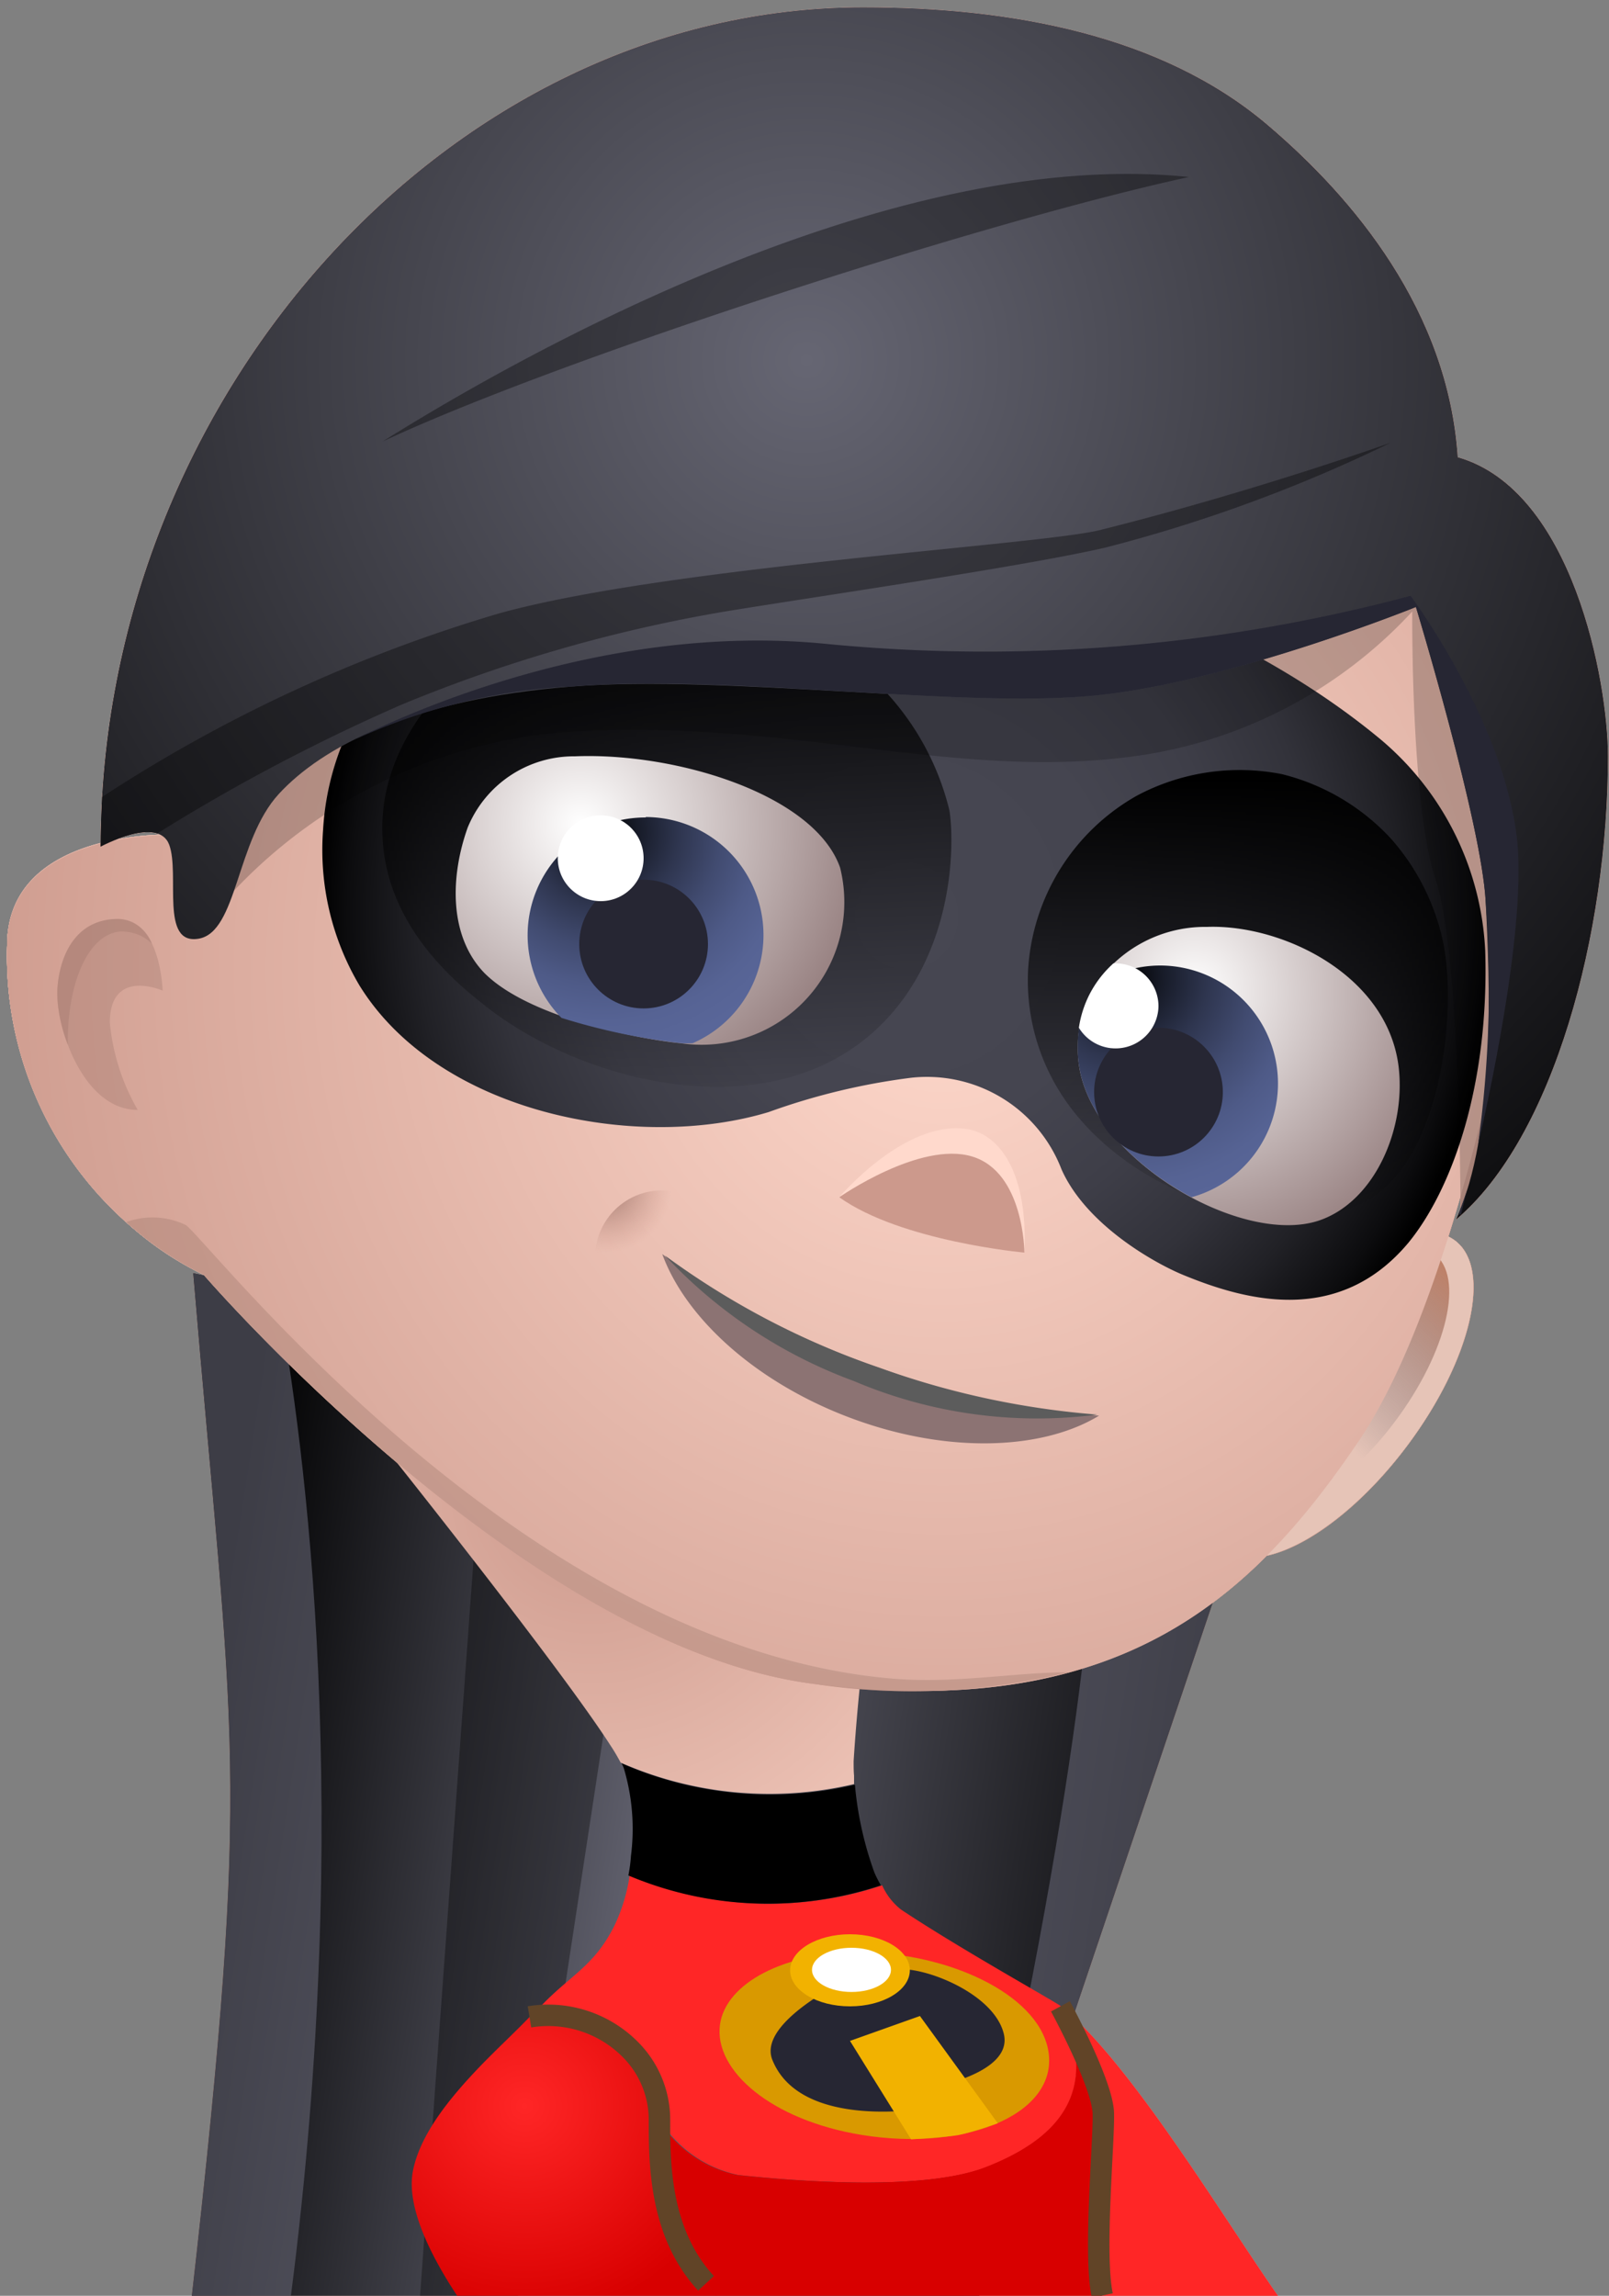 <svg xmlns="http://www.w3.org/2000/svg" width="75" height="107" viewBox="0 0 75 107"><rect x="0" y="0" width="75" height="107" fill="#808080" stroke="none"/><defs><radialGradient id="prices-violet-a" cx="26.772%" cy="-13.426%" r="106.65%" fx="26.772%" fy="-13.426%" gradientTransform="matrix(.968 0 0 1 .008 0)"><stop offset="0%" stop-color="#FFD9CC"/><stop offset="87%" stop-color="#CC998C"/><stop offset="100%" stop-color="#D1A296"/></radialGradient><radialGradient id="prices-violet-b" cx="217.896%" cy="-13.426%" r="840.505%" fx="217.896%" fy="-13.426%" gradientTransform="matrix(1 0 0 .127 0 -.117)"><stop offset="0%" stop-color="#FFD9CC"/><stop offset="87%" stop-color="#CC998C"/><stop offset="100%" stop-color="#D1A296"/></radialGradient><radialGradient id="prices-violet-c" cx="-172.281%" cy="-39.824%" r="383.988%" fx="-172.281%" fy="-39.824%" gradientTransform="matrix(1 0 0 .342 0 -.262)"><stop offset="0%" stop-color="#FFD9CC"/><stop offset="87%" stop-color="#CC998C"/><stop offset="100%" stop-color="#D1A296"/></radialGradient><radialGradient id="prices-violet-d" cx="22.842%" cy="-20.908%" r="457.194%" fx="22.842%" fy="-20.908%" gradientTransform="matrix(1 0 0 .249 0 -.157)"><stop offset="0%" stop-color="#FFD9CC"/><stop offset="87%" stop-color="#CC998C"/><stop offset="100%" stop-color="#D1A296"/></radialGradient><radialGradient id="prices-violet-e" cx="20.605%" cy="-314.553%" r="389.789%" fx="20.605%" fy="-314.553%" gradientTransform="matrix(.918 0 0 1 .017 0)"><stop offset="0%" stop-color="#FFD9CC"/><stop offset="87%" stop-color="#CC998C"/><stop offset="100%" stop-color="#D1A296"/></radialGradient><radialGradient id="prices-violet-f" cx="-10.3%" cy="-240.921%" r="355.232%" fx="-10.3%" fy="-240.921%" gradientTransform="matrix(.563 0 0 1 -.045 0)"><stop offset="0%" stop-color="#FFD9CC"/><stop offset="87%" stop-color="#CC998C"/><stop offset="100%" stop-color="#D1A296"/></radialGradient><radialGradient id="prices-violet-g" cx="-41.531%" cy="-300.815%" r="376.872%" fx="-41.531%" fy="-300.815%" gradientTransform="matrix(.651 0 0 1 -.145 0)"><stop offset="0%" stop-color="#FFD9CC"/><stop offset="87%" stop-color="#CC998C"/><stop offset="100%" stop-color="#D1A296"/></radialGradient><radialGradient id="prices-violet-h" cx="16.349%" cy="-97.587%" r="327.481%" fx="16.349%" fy="-97.587%" gradientTransform="matrix(.688 0 0 1 .051 0)"><stop offset="0%" stop-color="#FFD9CC"/><stop offset="87%" stop-color="#CC998C"/><stop offset="100%" stop-color="#D1A296"/></radialGradient><radialGradient id="prices-violet-i" cx="16.312%" cy="-97.746%" r="327.366%" fx="16.312%" fy="-97.746%" gradientTransform="matrix(.688 0 0 1 .05 0)"><stop offset="0%" stop-color="#FFD9CC"/><stop offset="87%" stop-color="#CC998C"/><stop offset="100%" stop-color="#D1A296"/></radialGradient><radialGradient id="prices-violet-j" cx="-56.658%" cy="-446.82%" r="776.627%" fx="-56.658%" fy="-446.82%" gradientTransform="matrix(.541 0 0 1 -.26 0)"><stop offset="0%" stop-color="#FFD9CC"/><stop offset="87%" stop-color="#CC998C"/><stop offset="100%" stop-color="#D1A296"/></radialGradient><radialGradient id="prices-violet-k" cx="-270.425%" cy="-300.815%" r="502.868%" fx="-270.425%" fy="-300.815%" gradientTransform="matrix(1 0 0 .749 0 -.754)"><stop offset="0%" stop-color="#FFD9CC"/><stop offset="87%" stop-color="#CC998C"/><stop offset="100%" stop-color="#D1A296"/></radialGradient><radialGradient id="prices-violet-l" cx="-9.57%" cy="-301.039%" r="377.151%" fx="-9.57%" fy="-301.039%" gradientTransform="matrix(.504 0 0 1 -.047 0)"><stop offset="0%" stop-color="#FFD9CC"/><stop offset="87%" stop-color="#CC998C"/><stop offset="100%" stop-color="#D1A296"/></radialGradient><radialGradient id="prices-violet-m" cx="-30.817%" cy="-448.34%" r="641.919%" fx="-30.817%" fy="-448.34%" gradientTransform="matrix(.264 .799 -.352 .601 -1.804 -1.543)"><stop offset="0%" stop-color="#FFD9CC"/><stop offset="87%" stop-color="#CC998C"/><stop offset="100%" stop-color="#D1A296"/></radialGradient><radialGradient id="prices-violet-n" cx="-270.875%" cy="-29.737%" r="404.896%" fx="-270.875%" fy="-29.737%" gradientTransform="matrix(1 0 0 .828 0 -.051)"><stop offset="0%" stop-color="#FFD9CC"/><stop offset="87%" stop-color="#CC998C"/><stop offset="100%" stop-color="#D1A296"/></radialGradient><radialGradient id="prices-violet-o" cx="-52.49%" cy="-552.91%" r="784.568%" fx="-52.49%" fy="-552.91%" gradientTransform="matrix(.264 .799 -.351 .601 -2.33 -1.787)"><stop offset="0%" stop-color="#FFD9CC"/><stop offset="87%" stop-color="#CC998C"/><stop offset="100%" stop-color="#D1A296"/></radialGradient><radialGradient id="prices-violet-p" cx="30.589%" cy="52.197%" r="93.903%" fx="30.589%" fy="52.197%" gradientTransform="matrix(.76 0 0 1 .073 0)"><stop offset="0%" stop-color="#FFD9CC"/><stop offset="87%" stop-color="#CC998C"/><stop offset="100%" stop-color="#D1A296"/></radialGradient><radialGradient id="prices-violet-q" cx="30.589%" cy="52.244%" r="93.887%" fx="30.589%" fy="52.244%" gradientTransform="matrix(.76 0 0 1 .073 0)"><stop offset="0%" stop-color="#FFD9CC"/><stop offset="87%" stop-color="#CC998C"/><stop offset="100%" stop-color="#D1A296"/></radialGradient><radialGradient id="prices-violet-r" cx="36.959%" cy="-17.262%" r="230.212%" fx="36.959%" fy="-17.262%" gradientTransform="matrix(.503 0 0 1 .184 0)"><stop offset="0%" stop-color="#FFD9CC"/><stop offset="87%" stop-color="#CC998C"/><stop offset="100%" stop-color="#D1A296"/></radialGradient><radialGradient id="prices-violet-s" cx="13.087%" cy="79.281%" r="137.704%" fx="13.087%" fy="79.281%" gradientTransform="matrix(.681 0 0 1 .042 0)"><stop offset="0%" stop-color="#FFD9CC"/><stop offset="87%" stop-color="#CC998C"/><stop offset="100%" stop-color="#D1A296"/></radialGradient><radialGradient id="prices-violet-t" cx="13.043%" cy="79.338%" r="137.664%" fx="13.043%" fy="79.338%" gradientTransform="matrix(.681 0 0 1 .042 0)"><stop offset="0%" stop-color="#FFD9CC"/><stop offset="87%" stop-color="#CC998C"/><stop offset="100%" stop-color="#D1A296"/></radialGradient><radialGradient id="prices-violet-u" cx="-131.719%" cy="81.761%" r="259.659%" fx="-131.719%" fy="81.761%" gradientTransform="matrix(1 0 0 .939 0 .05)"><stop offset="0%" stop-color="#FFD9CC"/><stop offset="87%" stop-color="#CC998C"/><stop offset="100%" stop-color="#D1A296"/></radialGradient><radialGradient id="prices-violet-v" cx="16.211%" cy="109.94%" r="222.156%" fx="16.211%" fy="109.94%" gradientTransform="matrix(.863 0 0 1 .022 0)"><stop offset="0%" stop-color="#FFD9CC"/><stop offset="87%" stop-color="#CC998C"/><stop offset="100%" stop-color="#D1A296"/></radialGradient><radialGradient id="prices-violet-w" cx="4.85%" cy="131.483%" r="377.819%" fx="4.85%" fy="131.483%" gradientTransform="matrix(.743 0 0 1 .012 0)"><stop offset="0%" stop-color="#FFD9CC"/><stop offset="87%" stop-color="#CC998C"/><stop offset="100%" stop-color="#D1A296"/></radialGradient><radialGradient id="prices-violet-x" cx="-22.497%" cy="140.794%" r="482.019%" fx="-22.497%" fy="140.794%" gradientTransform="matrix(.959 0 0 1 -.01 0)"><stop offset="0%" stop-color="#FFD9CC"/><stop offset="87%" stop-color="#CC998C"/><stop offset="100%" stop-color="#D1A296"/></radialGradient><radialGradient id="prices-violet-y" cx="-81.333%" cy="198.833%" r="847.333%" fx="-81.333%" fy="198.833%"><stop offset="0%" stop-color="#FFD9CC"/><stop offset="87%" stop-color="#CC998C"/><stop offset="100%" stop-color="#D1A296"/></radialGradient><radialGradient id="prices-violet-z" cx="-97%" cy="373.25%" r="1271%" fx="-97%" fy="373.25%"><stop offset="0%" stop-color="#FFD9CC"/><stop offset="87%" stop-color="#CC998C"/><stop offset="100%" stop-color="#D1A296"/></radialGradient><radialGradient id="prices-violet-A" cx="-187.344%" cy="69.999%" r="365.56%" fx="-187.344%" fy="69.999%" gradientTransform="matrix(.927 0 0 1 -.137 0)"><stop offset="0%" stop-color="#FFD9CC"/><stop offset="87%" stop-color="#CC998C"/><stop offset="100%" stop-color="#D1A296"/></radialGradient><radialGradient id="prices-violet-B" cx="-300.919%" cy="73.426%" r="544.25%" fx="-300.919%" fy="73.426%" gradientTransform="matrix(1 0 0 .865 0 .1)"><stop offset="0%" stop-color="#FFD9CC"/><stop offset="87%" stop-color="#CC998C"/><stop offset="100%" stop-color="#D1A296"/></radialGradient><radialGradient id="prices-violet-C" cx="-481.333%" cy="83.833%" r="847.333%" fx="-481.333%" fy="83.833%"><stop offset="0%" stop-color="#FFD9CC"/><stop offset="87%" stop-color="#CC998C"/><stop offset="100%" stop-color="#D1A296"/></radialGradient><radialGradient id="prices-violet-D" cx="-759.299%" cy="202.601%" r="1370.35%" fx="-759.299%" fy="202.601%" gradientTransform="matrix(1 0 0 .936 0 .13)"><stop offset="0%" stop-color="#FFD9CC"/><stop offset="87%" stop-color="#CC998C"/><stop offset="100%" stop-color="#D1A296"/></radialGradient><radialGradient id="prices-violet-E" cx="19.346%" cy="88.991%" r="150.458%" fx="19.346%" fy="88.991%" gradientTransform="matrix(.551 0 0 1 .087 0)"><stop offset="0%" stop-color="#FFD9CC"/><stop offset="87%" stop-color="#CC998C"/><stop offset="100%" stop-color="#D1A296"/></radialGradient><radialGradient id="prices-violet-F" cx="395.911%" cy="113.483%" r="1034.672%" fx="395.911%" fy="113.483%" gradientTransform="matrix(1 0 0 .552 0 .508)"><stop offset="0%" stop-color="#FFD9CC"/><stop offset="87%" stop-color="#CC998C"/><stop offset="100%" stop-color="#D1A296"/></radialGradient><radialGradient id="prices-violet-G" cx="441.043%" cy="172.355%" r="1152.834%" fx="441.043%" fy="172.355%" gradientTransform="matrix(1 0 0 .753 0 .426)"><stop offset="0%" stop-color="#FFD9CC"/><stop offset="87%" stop-color="#CC998C"/><stop offset="100%" stop-color="#D1A296"/></radialGradient><radialGradient id="prices-violet-H" cx="24.808%" cy="93.08%" r="89.982%" fx="24.808%" fy="93.08%" gradientTransform="matrix(.804 0 0 1 .049 0)"><stop offset="0%" stop-color="#FFD9CC"/><stop offset="87%" stop-color="#CC998C"/><stop offset="100%" stop-color="#D1A296"/></radialGradient><radialGradient id="prices-violet-I" cx="10.469%" cy="87.179%" r="176.161%" fx="10.469%" fy="87.179%" gradientTransform="matrix(.531 0 0 1 .05 0)"><stop offset="0%" stop-color="#FFD9CC"/><stop offset="87%" stop-color="#CC998C"/><stop offset="100%" stop-color="#D1A296"/></radialGradient><radialGradient id="prices-violet-J" cx="11.413%" cy="359.354%" r="407.591%" fx="11.413%" fy="359.354%" gradientTransform="matrix(.332 0 0 1 .076 0)"><stop offset="0%" stop-color="#FFD9CC"/><stop offset="87%" stop-color="#CC998C"/><stop offset="100%" stop-color="#D1A296"/></radialGradient><radialGradient id="prices-violet-K" cx="28.994%" cy="171.535%" r="269.995%" fx="28.994%" fy="171.535%" gradientTransform="matrix(.313 0 0 1 .2 0)"><stop offset="0%" stop-color="#FFD9CC"/><stop offset="87%" stop-color="#CC998C"/><stop offset="100%" stop-color="#D1A296"/></radialGradient><radialGradient id="prices-violet-L" cx="-196.643%" cy="5.963%" r="877.221%" fx="-196.643%" fy="5.963%" gradientTransform="matrix(.67 0 0 1 -.648 0)"><stop offset="0%" stop-color="#FFD9CC"/><stop offset="87%" stop-color="#CC998C"/><stop offset="100%" stop-color="#D1A296"/></radialGradient><radialGradient id="prices-violet-M" cx="-196.987%" cy="-18.272%" r="1103.292%" fx="-196.987%" fy="-18.272%" gradientTransform="matrix(.534 0 0 1 -.918 0)"><stop offset="0%" stop-color="#FFD9CC"/><stop offset="87%" stop-color="#CC998C"/><stop offset="100%" stop-color="#D1A296"/></radialGradient><radialGradient id="prices-violet-N" cx="-42.976%" cy="-62.581%" r="576.382%" fx="-42.976%" fy="-62.581%" gradientTransform="matrix(.433 0 0 1 -.244 0)"><stop offset="0%" stop-color="#FFD9CC"/><stop offset="87%" stop-color="#CC998C"/><stop offset="100%" stop-color="#D1A296"/></radialGradient><radialGradient id="prices-violet-O" cx="-42.829%" cy="-62.616%" r="576.704%" fx="-42.829%" fy="-62.616%" gradientTransform="matrix(.433 0 0 1 -.243 0)"><stop offset="0%" stop-color="#FFD9CC"/><stop offset="87%" stop-color="#CC998C"/><stop offset="100%" stop-color="#D1A296"/></radialGradient><radialGradient id="prices-violet-P" cx="-91.136%" cy="-41.984%" r="836.441%" fx="-91.136%" fy="-41.984%" gradientTransform="matrix(.986 0 0 1 -.013 0)"><stop offset="0%" stop-color="#FFD9CC"/><stop offset="87%" stop-color="#CC998C"/><stop offset="100%" stop-color="#D1A296"/></radialGradient><radialGradient id="prices-violet-Q" cx="-860.122%" cy="-221.383%" r="1594.189%" fx="-860.122%" fy="-221.383%" gradientTransform="matrix(1 0 0 .676 0 -.718)"><stop offset="0%" stop-color="#FFD9CC"/><stop offset="87%" stop-color="#CC998C"/><stop offset="100%" stop-color="#D1A296"/></radialGradient><radialGradient id="prices-violet-R" cx="-44.069%" cy="-73.645%" r="669.788%" fx="-44.069%" fy="-73.645%" gradientTransform="matrix(.377 0 0 1 -.275 0)"><stop offset="0%" stop-color="#FFD9CC"/><stop offset="87%" stop-color="#CC998C"/><stop offset="100%" stop-color="#D1A296"/></radialGradient><radialGradient id="prices-violet-S" cx="-43.722%" cy="-73.259%" r="666.28%" fx="-43.722%" fy="-73.259%" gradientTransform="matrix(.379 0 0 1 -.272 0)"><stop offset="0%" stop-color="#FFD9CC"/><stop offset="87%" stop-color="#CC998C"/><stop offset="100%" stop-color="#D1A296"/></radialGradient><radialGradient id="prices-violet-T" cx="-74.311%" cy="-437.323%" r="584.169%" fx="-74.311%" fy="-437.323%" gradientTransform="matrix(.566 0 0 1 -.322 0)"><stop offset="0%" stop-color="#FFD9CC"/><stop offset="87%" stop-color="#CC998C"/><stop offset="100%" stop-color="#D1A296"/></radialGradient><radialGradient id="prices-violet-U" cx="-126.559%" cy="-585.545%" r="766.218%" fx="-126.559%" fy="-585.545%" gradientTransform="matrix(.608 0 0 1 -.496 0)"><stop offset="0%" stop-color="#FFD9CC"/><stop offset="87%" stop-color="#CC998C"/><stop offset="100%" stop-color="#D1A296"/></radialGradient><radialGradient id="prices-violet-V" cx="-253.991%" cy="-713.565%" r="884.174%" fx="-253.991%" fy="-713.565%" gradientTransform="matrix(.835 0 0 1 -.42 0)"><stop offset="0%" stop-color="#FFD9CC"/><stop offset="87%" stop-color="#CC998C"/><stop offset="100%" stop-color="#D1A296"/></radialGradient><radialGradient id="prices-violet-W" cx="-263.62%" cy="-1107.738%" r="1513.095%" fx="-263.62%" fy="-1107.738%" gradientTransform="matrix(.602 0 0 1 -1.049 0)"><stop offset="0%" stop-color="#FFD9CC"/><stop offset="87%" stop-color="#CC998C"/><stop offset="100%" stop-color="#D1A296"/></radialGradient><radialGradient id="prices-violet-X" cx="-427.446%" cy="-1837.379%" r="2467.961%" fx="-427.446%" fy="-1837.379%" gradientTransform="matrix(.56 0 0 1 -1.882 0)"><stop offset="0%" stop-color="#FFD9CC"/><stop offset="87%" stop-color="#CC998C"/><stop offset="100%" stop-color="#D1A296"/></radialGradient><radialGradient id="prices-violet-Z" cx="38.272%" cy="32.147%" r="76.363%" fx="38.272%" fy="32.147%" gradientTransform="matrix(.918 0 0 1 .031 0)"><stop offset="0%" stop-color="#FF2626"/><stop offset="100%" stop-color="#D80000"/></radialGradient><radialGradient id="prices-violet-aa" cx="40.408%" cy="8.309%" r="187.123%" fx="40.408%" fy="8.309%" gradientTransform="matrix(.688 0 0 1 .126 0)"><stop offset="0%" stop-color="#CC998C"/><stop offset="100%" stop-color="#FFD9CC"/></radialGradient><radialGradient id="prices-violet-ab" cx="30.912%" cy="-553.791%" r="561.49%" fx="30.912%" fy="-553.791%" gradientTransform="matrix(.264 .799 -.352 .601 -1.72 -2.458)"><stop offset="0%" stop-color="#FFD9CC"/><stop offset="87%" stop-color="#CC998C"/><stop offset="100%" stop-color="#D1A296"/></radialGradient><radialGradient id="prices-violet-ac" cx="-270.875%" cy="-121.411%" r="354.165%" fx="-270.875%" fy="-121.411%" gradientTransform="matrix(1 0 0 .828 0 -.209)"><stop offset="0%" stop-color="#FFD9CC"/><stop offset="87%" stop-color="#CC998C"/><stop offset="100%" stop-color="#D1A296"/></radialGradient><radialGradient id="prices-violet-ad" cx="22.891%" cy="-681.793%" r="686.265%" fx="22.891%" fy="-681.793%" gradientTransform="matrix(.264 .799 -.351 .601 -2.228 -2.904)"><stop offset="0%" stop-color="#FFD9CC"/><stop offset="87%" stop-color="#CC998C"/><stop offset="100%" stop-color="#D1A296"/></radialGradient><radialGradient id="prices-violet-ae" cx="30.589%" cy="26.523%" r="82.137%" fx="30.589%" fy="26.523%" gradientTransform="matrix(.76 0 0 1 .073 0)"><stop offset="0%" stop-color="#FFD9CC"/><stop offset="87%" stop-color="#CC998C"/><stop offset="100%" stop-color="#D1A296"/></radialGradient><radialGradient id="prices-violet-af" cx="30.589%" cy="26.574%" r="82.124%" fx="30.589%" fy="26.574%" gradientTransform="matrix(.76 0 0 1 .073 0)"><stop offset="0%" stop-color="#FFD9CC"/><stop offset="87%" stop-color="#CC998C"/><stop offset="100%" stop-color="#D1A296"/></radialGradient><radialGradient id="prices-violet-ag" cx="36.959%" cy="-80.204%" r="201.368%" fx="36.959%" fy="-80.204%" gradientTransform="matrix(.503 0 0 1 .184 0)"><stop offset="0%" stop-color="#FFD9CC"/><stop offset="87%" stop-color="#CC998C"/><stop offset="100%" stop-color="#D1A296"/></radialGradient><radialGradient id="prices-violet-ah" cx="13.087%" cy="41.632%" r="120.45%" fx="13.087%" fy="41.632%" gradientTransform="matrix(.681 0 0 1 .042 0)"><stop offset="0%" stop-color="#FFD9CC"/><stop offset="87%" stop-color="#CC998C"/><stop offset="100%" stop-color="#D1A296"/></radialGradient><radialGradient id="prices-violet-ai" cx="13.043%" cy="41.7%" r="120.415%" fx="13.043%" fy="41.7%" gradientTransform="matrix(.681 0 0 1 .042 0)"><stop offset="0%" stop-color="#FFD9CC"/><stop offset="87%" stop-color="#CC998C"/><stop offset="100%" stop-color="#D1A296"/></radialGradient><radialGradient id="prices-violet-aj" cx="-131.719%" cy="15.072%" r="227.125%" fx="-131.719%" fy="15.072%" gradientTransform="matrix(1 0 0 .939 0 .01)"><stop offset="0%" stop-color="#FFD9CC"/><stop offset="87%" stop-color="#CC998C"/><stop offset="100%" stop-color="#D1A296"/></radialGradient><radialGradient id="prices-violet-ak" cx="16.211%" cy="49.201%" r="194.321%" fx="16.211%" fy="49.201%" gradientTransform="matrix(.863 0 0 1 .022 0)"><stop offset="0%" stop-color="#FFD9CC"/><stop offset="87%" stop-color="#CC998C"/><stop offset="100%" stop-color="#D1A296"/></radialGradient><radialGradient id="prices-violet-al" cx="4.85%" cy="28.184%" r="330.48%" fx="4.85%" fy="28.184%" gradientTransform="matrix(.743 0 0 1 .012 0)"><stop offset="0%" stop-color="#FFD9CC"/><stop offset="87%" stop-color="#CC998C"/><stop offset="100%" stop-color="#D1A296"/></radialGradient><radialGradient id="prices-violet-am" cx="-22.497%" cy="9.007%" r="421.625%" fx="-22.497%" fy="9.007%" gradientTransform="matrix(.959 0 0 1 -.01 0)"><stop offset="0%" stop-color="#FFD9CC"/><stop offset="87%" stop-color="#CC998C"/><stop offset="100%" stop-color="#D1A296"/></radialGradient><radialGradient id="prices-violet-an" cx="-81.333%" cy="-32.833%" r="741.167%" fx="-81.333%" fy="-32.833%"><stop offset="0%" stop-color="#FFD9CC"/><stop offset="87%" stop-color="#CC998C"/><stop offset="100%" stop-color="#D1A296"/></radialGradient><radialGradient id="prices-violet-ao" cx="-97%" cy="25.75%" r="1111.75%" fx="-97%" fy="25.75%"><stop offset="0%" stop-color="#FFD9CC"/><stop offset="87%" stop-color="#CC998C"/><stop offset="100%" stop-color="#D1A296"/></radialGradient><radialGradient id="prices-violet-ap" cx="-187.344%" cy="-29.947%" r="319.757%" fx="-187.344%" fy="-29.947%" gradientTransform="matrix(.927 0 0 1 -.137 0)"><stop offset="0%" stop-color="#FFD9CC"/><stop offset="87%" stop-color="#CC998C"/><stop offset="100%" stop-color="#D1A296"/></radialGradient><radialGradient id="prices-violet-aq" cx="-300.919%" cy="-55.278%" r="476.058%" fx="-300.919%" fy="-55.278%" gradientTransform="matrix(1 0 0 .865 0 -.075)"><stop offset="0%" stop-color="#FFD9CC"/><stop offset="87%" stop-color="#CC998C"/><stop offset="100%" stop-color="#D1A296"/></radialGradient><radialGradient id="prices-violet-ar" cx="-481.333%" cy="-147.833%" r="741.167%" fx="-481.333%" fy="-147.833%"><stop offset="0%" stop-color="#FFD9CC"/><stop offset="87%" stop-color="#CC998C"/><stop offset="100%" stop-color="#D1A296"/></radialGradient><radialGradient id="prices-violet-as" cx="-759.299%" cy="-148.103%" r="1198.652%" fx="-759.299%" fy="-148.103%" gradientTransform="matrix(1 0 0 .936 0 -.095)"><stop offset="0%" stop-color="#FFD9CC"/><stop offset="87%" stop-color="#CC998C"/><stop offset="100%" stop-color="#D1A296"/></radialGradient><radialGradient id="prices-violet-at" cx="19.346%" cy="47.855%" r="131.607%" fx="19.346%" fy="47.855%" gradientTransform="matrix(.551 0 0 1 .087 0)"><stop offset="0%" stop-color="#FFD9CC"/><stop offset="87%" stop-color="#CC998C"/><stop offset="100%" stop-color="#D1A296"/></radialGradient><radialGradient id="prices-violet-au" cx="395.911%" cy="-42.697%" r="905.033%" fx="395.911%" fy="-42.697%" gradientTransform="matrix(1 0 0 .552 0 -.191)"><stop offset="0%" stop-color="#FFD9CC"/><stop offset="87%" stop-color="#CC998C"/><stop offset="100%" stop-color="#D1A296"/></radialGradient><radialGradient id="prices-violet-av" cx="441.043%" cy="-64.846%" r="1008.39%" fx="441.043%" fy="-64.846%" gradientTransform="matrix(1 0 0 .753 0 -.16)"><stop offset="0%" stop-color="#FFD9CC"/><stop offset="87%" stop-color="#CC998C"/><stop offset="100%" stop-color="#D1A296"/></radialGradient><radialGradient id="prices-violet-aw" cx="24.808%" cy="68.478%" r="78.708%" fx="24.808%" fy="68.478%" gradientTransform="matrix(.804 0 0 1 .049 0)"><stop offset="0%" stop-color="#FFD9CC"/><stop offset="87%" stop-color="#CC998C"/><stop offset="100%" stop-color="#D1A296"/></radialGradient><radialGradient id="prices-violet-ax" cx="10.469%" cy="39.016%" r="154.089%" fx="10.469%" fy="39.016%" gradientTransform="matrix(.531 0 0 1 .05 0)"><stop offset="0%" stop-color="#FFD9CC"/><stop offset="87%" stop-color="#CC998C"/><stop offset="100%" stop-color="#D1A296"/></radialGradient><radialGradient id="prices-violet-ay" cx="11.413%" cy="247.916%" r="356.522%" fx="11.413%" fy="247.916%" gradientTransform="matrix(.332 0 0 1 .076 0)"><stop offset="0%" stop-color="#FFD9CC"/><stop offset="87%" stop-color="#CC998C"/><stop offset="100%" stop-color="#D1A296"/></radialGradient><radialGradient id="prices-violet-az" cx="28.994%" cy="97.716%" r="236.166%" fx="28.994%" fy="97.716%" gradientTransform="matrix(.313 0 0 1 .2 0)"><stop offset="0%" stop-color="#FFD9CC"/><stop offset="87%" stop-color="#CC998C"/><stop offset="100%" stop-color="#D1A296"/></radialGradient><radialGradient id="prices-violet-aA" cx="-196.643%" cy="-233.875%" r="767.309%" fx="-196.643%" fy="-233.875%" gradientTransform="matrix(.67 0 0 1 -.648 0)"><stop offset="0%" stop-color="#FFD9CC"/><stop offset="87%" stop-color="#CC998C"/><stop offset="100%" stop-color="#D1A296"/></radialGradient><radialGradient id="prices-violet-aB" cx="-196.987%" cy="-319.919%" r="965.055%" fx="-196.987%" fy="-319.919%" gradientTransform="matrix(.534 0 0 1 -.918 0)"><stop offset="0%" stop-color="#FFD9CC"/><stop offset="87%" stop-color="#CC998C"/><stop offset="100%" stop-color="#D1A296"/></radialGradient><radialGradient id="prices-violet-aC" cx="-42.976%" cy="-220.168%" r="504.165%" fx="-42.976%" fy="-220.168%" gradientTransform="matrix(.433 0 0 1 -.244 0)"><stop offset="0%" stop-color="#FFD9CC"/><stop offset="87%" stop-color="#CC998C"/><stop offset="100%" stop-color="#D1A296"/></radialGradient><radialGradient id="prices-violet-aD" cx="-42.829%" cy="-220.291%" r="504.446%" fx="-42.829%" fy="-220.291%" gradientTransform="matrix(.433 0 0 1 -.243 0)"><stop offset="0%" stop-color="#FFD9CC"/><stop offset="87%" stop-color="#CC998C"/><stop offset="100%" stop-color="#D1A296"/></radialGradient><radialGradient id="prices-violet-aE" cx="-91.136%" cy="-270.673%" r="731.639%" fx="-91.136%" fy="-270.673%" gradientTransform="matrix(.986 0 0 1 -.013 0)"><stop offset="0%" stop-color="#FFD9CC"/><stop offset="87%" stop-color="#CC998C"/><stop offset="100%" stop-color="#D1A296"/></radialGradient><radialGradient id="prices-violet-aF" cx="-860.122%" cy="-515.85%" r="1394.445%" fx="-860.122%" fy="-515.85%" gradientTransform="matrix(1 0 0 .676 0 -1.673)"><stop offset="0%" stop-color="#FFD9CC"/><stop offset="87%" stop-color="#CC998C"/><stop offset="100%" stop-color="#D1A296"/></radialGradient><radialGradient id="prices-violet-aG" cx="-44.069%" cy="-256.77%" r="585.867%" fx="-44.069%" fy="-256.77%" gradientTransform="matrix(.377 0 0 1 -.275 0)"><stop offset="0%" stop-color="#FFD9CC"/><stop offset="87%" stop-color="#CC998C"/><stop offset="100%" stop-color="#D1A296"/></radialGradient><radialGradient id="prices-violet-aH" cx="-43.722%" cy="-255.425%" r="582.798%" fx="-43.722%" fy="-255.425%" gradientTransform="matrix(.379 0 0 1 -.272 0)"><stop offset="0%" stop-color="#FFD9CC"/><stop offset="87%" stop-color="#CC998C"/><stop offset="100%" stop-color="#D1A296"/></radialGradient><radialGradient id="prices-violet-aJ" cx="61.085%" cy="37.033%" r="99.979%" fx="61.085%" fy="37.033%" gradientTransform="matrix(.76 0 0 1 .147 0)"><stop offset="0%" stop-color="#FFD9CC"/><stop offset="87%" stop-color="#CC998C"/><stop offset="100%" stop-color="#D1A296"/></radialGradient><radialGradient id="prices-violet-aK" cx="50.048%" cy="50.001%" r="73.944%" fx="50.048%" fy="50.001%" gradientTransform="matrix(.681 0 0 1 .16 0)"><stop offset="0%" stop-color="#474752"/><stop offset="35%" stop-color="#454550"/><stop offset="54%" stop-color="#3E3E48"/><stop offset="70%" stop-color="#32323A"/><stop offset="83%" stop-color="#212126"/><stop offset="95%" stop-color="#0C0C0E"/><stop offset="100%"/></radialGradient><radialGradient id="prices-violet-aN" cx="33.445%" cy="24.617%" r="109.615%" fx="33.445%" fy="24.617%" gradientTransform="matrix(.743 0 0 1 .086 0)"><stop offset="0%" stop-color="#FFF"/><stop offset="100%" stop-color="#8C7373"/></radialGradient><radialGradient id="prices-violet-aO" cx="32.436%" cy="6.352%" r="98.319%" fx="32.436%" fy="6.352%" gradientTransform="matrix(.959 0 0 1 .013 0)"><stop offset="0%"/><stop offset="15%" stop-color="#171B28"/><stop offset="34%" stop-color="#2F3650"/><stop offset="52%" stop-color="#414B70"/><stop offset="69%" stop-color="#4E5A87"/><stop offset="85%" stop-color="#566394"/><stop offset="100%" stop-color="#596699"/></radialGradient><radialGradient id="prices-violet-aP" cx="35.406%" cy="20.745%" r="95.776%" fx="35.406%" fy="20.745%" gradientTransform="matrix(.927 0 0 1 .026 0)"><stop offset="0%" stop-color="#FFF"/><stop offset="100%" stop-color="#8C7373"/></radialGradient><radialGradient id="prices-violet-aQ" cx="24.09%" cy="4.907%" r="121.396%" fx="24.09%" fy="4.907%" gradientTransform="matrix(1 0 0 .865 0 .007)"><stop offset="0%"/><stop offset="15%" stop-color="#171B28"/><stop offset="34%" stop-color="#2F3650"/><stop offset="52%" stop-color="#414B70"/><stop offset="69%" stop-color="#4E5A87"/><stop offset="85%" stop-color="#566394"/><stop offset="100%" stop-color="#596699"/></radialGradient><radialGradient id="prices-violet-aR" cx="46.783%" cy="28.991%" r="104.602%" fx="46.783%" fy="28.991%" gradientTransform="matrix(.804 0 0 1 .092 0)"><stop offset="0%" stop-color="#666673"/><stop offset="100%"/></radialGradient><radialGradient id="prices-violet-aS" cx="8.092%" cy="-2.462%" r="50.405%" fx="8.092%" fy="-2.462%" gradientTransform="scale(-.986 -1) rotate(46.614 -.058 -.19)"><stop offset="0%" stop-color="#9C756B"/><stop offset="100%" stop-color="#CC998C" stop-opacity="0"/></radialGradient><radialGradient id="prices-violet-aT" cx="124.738%" cy="-67.827%" r="61.458%" fx="124.738%" fy="-67.827%" gradientTransform="matrix(.994 .072 -.107 .672 -.065 -.312)"><stop offset="0%" stop-color="#9C756B"/><stop offset="100%" stop-color="#CC998C" stop-opacity="0"/></radialGradient><linearGradient id="prices-violet-Y" x1="0%" x2="98.944%" y1="49.99%" y2="64.863%"><stop offset="0%"/><stop offset="44%" stop-color="#62626F"/><stop offset="100%"/></linearGradient><linearGradient id="prices-violet-aI" x1="100.381%" x2="37.407%" y1="53.3%" y2="49.191%"><stop offset="0%" stop-color="#BF8066"/><stop offset="100%" stop-color="#666673" stop-opacity="0"/></linearGradient><linearGradient id="prices-violet-aL" x1="50.001%" x2="50.001%" y1="1.638%" y2="95.579%"><stop offset="0%"/><stop offset="100%" stop-opacity="0"/></linearGradient><linearGradient id="prices-violet-aM" x1="47.913%" x2="52.248%" y1="1.79%" y2="98.229%"><stop offset="0%"/><stop offset="100%" stop-opacity="0"/></linearGradient></defs><g fill="none" fill-rule="evenodd"><path fill="url(#prices-violet-a)" d="M8.94 107h36.7l12.53-37.17L9 59.33c1.85 22.11 2.75 22.81-.06 47.67z"/><path fill="url(#prices-violet-b)" d="M13.56 107H8.94c2.81-24.86 1.91-25.56.06-47.67l3.9.83c1.37 7.42 3.56 24.31.66 46.84z"/><path fill="url(#prices-violet-b)" d="M13.56 107H8.94c2.81-24.86 1.91-25.56.06-47.67l3.9.83c1.37 7.42 3.56 24.31.66 46.84z"/><path fill="url(#prices-violet-c)" d="M58.17 69.83L45.64 107h-.71c5.25-22.46 6.18-33.72 6.22-38.67l7.02 1.5z"/><path fill="url(#prices-violet-c)" d="M58.17 69.83L45.64 107h-.71c5.25-22.46 6.18-33.72 6.22-38.67l7.02 1.5z"/><path fill="url(#prices-violet-d)" d="M30.7 63.96L24.14 107h-4.56l3.25-44.72z"/><path fill="url(#prices-violet-d)" d="M30.7 63.96L24.14 107h-4.56l3.25-44.72z"/><path fill="url(#prices-violet-e)" d="M33.4 107H21.31c-1.09-1.65-2.41-4.07-2.06-5.83.35-1.76 1.8-3.49 3.21-4.95.82-.84 1.63-1.59 2.22-2.21a5.69 5.69 0 014.67 1.49c.44.451.78.99 1 1.58a6.58 6.58 0 01.37 1.75c.14 1.91-.22 3.94 1 5.79.53.75 1.1 1.57 1.68 2.38z"/><path fill="url(#prices-violet-f)" d="M46 101c-2.89 1.13-8.79.67-11.59.37a5.68 5.68 0 01-3.63-2.54 6.58 6.58 0 00-.37-1.75 4.53 4.53 0 00-1-1.58 5.69 5.69 0 00-4.67-1.49l.24-.26c1.5-1.67 2.66-2 3.66-4a8.14 8.14 0 00.71-2.34 16.68 16.68 0 0011.77.46A3 3 0 0042 89c2.73 1.82 7.22 4.31 7.46 4.51 1.92 4.09-.29 6.24-3.46 7.49z"/><path fill="url(#prices-violet-g)" d="M51.38 107h-18c-.58-.81-1.15-1.63-1.65-2.38-1.23-1.85-.87-3.88-1-5.79a5.68 5.68 0 003.63 2.54c2.8.3 8.7.76 11.59-.37 3.21-1.25 5.42-3.4 3.5-7.49a17.88 17.88 0 011.92 4.61c.33 2.05-.37 5.88.01 8.88z"/><path fill="url(#prices-violet-h)" d="M39.81 82.75v.4c-3.64.851-7.457.5-10.88-1a9.47 9.47 0 00-.5-.84c-2.3-3.57-10-13.23-10-13.23L41 72a91 91 0 00-1.21 10.08c0 .25 0 .48.02.67z"/><path fill="url(#prices-violet-i)" fill-rule="nonzero" d="M20.85 69.54l19 3.28a79.18 79.18 0 00-1.06 9.26v.29a13.94 13.94 0 01-2.75.27 18 18 0 01-6.37-1.26c-.09-.16-.21-.35-.36-.58-1.67-2.59-6.05-8.21-8.46-11.26zm-2.41-1.43s7.73 9.66 10 13.23c.181.271.348.552.5.84a19.18 19.18 0 007.07 1.46 15.09 15.09 0 003.81-.49v-1.07A91 91 0 0141 72l-22.56-3.89z"/><path fill="url(#prices-violet-j)" d="M41.06 87.87a16.68 16.68 0 01-11.77-.46c.06-.3.1-.604.12-.91a9.88 9.88 0 00-.33-4.08 1.22 1.22 0 00-.11-.24 17.29 17.29 0 0010.88 1c.123 1.4.43 2.779.91 4.1.089.202.19.4.3.59z"/><path fill="url(#prices-violet-k)" d="M59.57 107h-8.19c-.41-3 .32-6.83 0-8.88a17.88 17.88 0 00-1.92-4.61c3.21 2.6 7.54 9.82 10.11 13.49z"/><path fill="url(#prices-violet-l)" fill-rule="nonzero" d="M24.68 94a5.39 5.39 0 014.67 1.49 4.64 4.64 0 011.39 3.33c0 2 0 5.25 2.17 7.6m18.47.57c-.41-1.92.08-7.09.05-8.48-.03-1.39-2-5-2-5"/><path fill="url(#prices-violet-l)" fill-rule="nonzero" d="M24.68 94a5.39 5.39 0 014.67 1.49 4.64 4.64 0 011.39 3.33c0 2 0 5.25 2.17 7.6m18.47.57c-.41-1.92.08-7.09.05-8.48-.03-1.39-2-5-2-5"/><ellipse cx="62.412" cy="65.014" fill="url(#prices-violet-m)" rx="9" ry="3.96" transform="rotate(-53.07 62.412 65.014)"/><path fill="url(#prices-violet-n)" fill-rule="nonzero" d="M66.55 58.44a1.13 1.13 0 01.67.18c.49.37.59 1.43.28 2.77a15.29 15.29 0 01-2.72 5.41c-2.37 3.15-5.07 4.8-6.51 4.8a1.11 1.11 0 01-.67-.18c-.49-.37-.6-1.43-.28-2.77a15.29 15.29 0 012.72-5.41c2.37-3.15 5.07-4.8 6.51-4.8zm0-1c-2 0-4.91 2-7.31 5.2-3 4-4 8.26-2.24 9.58.37.262.817.395 1.27.38 2 0 4.91-2 7.31-5.2 3-4 4-8.26 2.24-9.58a2.08 2.08 0 00-1.27-.38z"/><ellipse cx="62.422" cy="64.323" fill="url(#prices-violet-o)" rx="7.37" ry="3.24" transform="rotate(-53.07 62.422 64.323)"/><path fill="url(#prices-violet-p)" d="M8.25 38.92S.33 38.54.33 44.08A16.61 16.61 0 009.5 59.42s15 17.39 28.5 19.07c14.08 1.75 20.3-3.88 25.33-11.32 5.42-8 8.25-27.66 8.25-27.66L69 24.67H22L8.25 38.92z"/><path fill="url(#prices-violet-q)" fill-rule="nonzero" d="M68.16 25.67l2.41 13.85c-.28 1.85-3.09 19.74-8.06 27.09-4.56 6.72-9.64 11.2-19.61 11.2a38.65 38.65 0 01-4.78-.31C25.18 75.89 10.4 58.93 10.26 58.76l-.15-.17-.22-.09a15.69 15.69 0 01-8.56-14.42c0-3.87 5.06-4.17 6.61-4.17h.72l.31-.33 13.45-13.94h45.74v.03zm.84-1.03H22L8.25 38.89h-.31c-1.46 0-7.61.29-7.61 5.17A16.61 16.61 0 009.5 59.4s15 17.39 28.5 19.07a39.28 39.28 0 004.9.32c10.71 0 16-5.13 20.43-11.64 5.42-8 8.25-27.66 8.25-27.66L69 24.67v-.03z"/><path fill="url(#prices-violet-r)" d="M49.82 77.94c-2.55 0-5.31.55-8.28.29C24.42 76.76 9.92 58.08 8.67 57.1a3.58 3.58 0 00-2.79-.14 15 15 0 003.62 2.46s15 17.39 28.5 19.07a30.53 30.53 0 0011.82-.55z"/><path fill="url(#prices-violet-s)" d="M16.75 45.92c3.66 5.94 12.9 7.78 19.08 5.91a30.88 30.88 0 016.65-1.6 6.72 6.72 0 017 4.27c1.16 2.61 4.38 4.39 5.67 4.92 2.77 1.14 7.2 2.45 10.5-1.5 2-2.44 3.77-7.26 3.58-13.59a13.7 13.7 0 00-4.83-9.83c-11-9.17-28.49-11-31.25-10.83-5.27.39-7.92 1.63-9.42 2.5-1.5.87-8.24 5.08-8.67 12.5a12.39 12.39 0 001.69 7.25z"/><path fill="url(#prices-violet-t)" fill-rule="nonzero" d="M33.65 24.65c3.45 0 19.65 1.89 30.13 10.62a12.6 12.6 0 014.47 9.09c.19 6.32-1.61 10.82-3.35 12.92a5.92 5.92 0 01-4.78 2.3 12.38 12.38 0 01-4.57-1.09c-1.08-.44-4.12-2.1-5.14-4.4a7.65 7.65 0 00-7.27-4.88h-.73a25.53 25.53 0 00-5.8 1.31l-1.07.33a17 17 0 01-4.75.65c-5.71 0-10.89-2.41-13.19-6.14a11.32 11.32 0 01-1.52-6.67c.39-6.68 6.35-10.64 8.17-11.69 1.44-.83 3.95-2 9-2.37h.41l-.01.02zm.01-1.02h-.48c-5.27.39-7.92 1.63-9.42 2.5-1.5.87-8.24 5.08-8.67 12.5a12.39 12.39 0 001.67 7.25c2.75 4.46 8.66 6.61 14 6.61a17.35 17.35 0 005-.7 30.88 30.88 0 016.65-1.6h.66a6.63 6.63 0 016.36 4.29c1.16 2.61 4.38 4.39 5.67 4.92a13.3 13.3 0 005 1.16 6.94 6.94 0 005.55-2.66c2-2.44 3.77-7.26 3.58-13.59a13.7 13.7 0 00-4.83-9.83c-10.49-8.73-26.86-10.85-30.77-10.85h.03z"/><path fill="url(#prices-violet-u)" d="M59.75 36.08a10.2 10.2 0 00-6.75 1 10 10 0 00-5.08 8.17 9.8 9.8 0 001.25 5.25c3.09 5.5 11.44 7.74 15 5.17 3.07-2.23 3.76-8.7 3.08-11.84a10.59 10.59 0 00-2.42-4.75 10.28 10.28 0 00-5.08-3z"/><path fill="url(#prices-violet-v)" d="M44.25 37.75a12.46 12.46 0 00-4-6.5c-4.75-4.21-12.62-4.7-17.67-.92-.63.48-5 3.71-4.75 8.67.18 4.26 3.58 6.93 4.84 7.92 4.66 3.65 13.35 5.75 18.33.91 3.6-3.49 3.48-8.78 3.25-10.08z"/><path fill="url(#prices-violet-w)" d="M21.8 38.57a5.35 5.35 0 015-3.32c4.74-.19 11.17 1.79 12.36 5.19a6.65 6.65 0 01-7.44 8.18c-1.57-.14-7-1.11-9.15-3.28-1.67-1.74-1.57-4.53-.77-6.77z"/><path fill="url(#prices-violet-x)" d="M30.1 38.1a5.49 5.49 0 00-3.93 9.34 29.92 29.92 0 005.58 1.18 5 5 0 00.54 0 5.5 5.5 0 00-2.19-10.54v.02z"/><circle cx="30" cy="44" r="3" fill="url(#prices-violet-y)"/><circle cx="28" cy="40" r="2" fill="url(#prices-violet-z)"/><path fill="url(#prices-violet-A)" d="M50.81 46.31a6.18 6.18 0 015.45-3.11c3.5-.13 8.39 2.23 8.93 6.49.36 2.9-1.1 6.3-3.69 7.19-3.59 1.22-10.48-2.78-11.19-7.13a5.81 5.81 0 01.5-3.44z"/><path fill="url(#prices-violet-B)" d="M54.1 45a5.47 5.47 0 00-3.06.93c-.08.12-.16.25-.23.38a5.64 5.64 0 00-.5 3.44c.39 2.4 2.67 4.69 5.23 6.05A5.5 5.5 0 0054.1 45z"/><circle cx="54" cy="50.9" r="3" fill="url(#prices-violet-C)"/><path fill="url(#prices-violet-D)" d="M54 46.9a2 2 0 00-2-2h-.1a5 5 0 00-1.61 3 2 2 0 003.71-1z"/><path fill="url(#prices-violet-E)" d="M10.92 41.5A23.79 23.79 0 0127 34.08c10.25-.5 17.58 2.31 25.92 1.16a21.58 21.58 0 0012.91-6.74s-.08 9 1.09 12.5c1.17 3.5 1.16 15.65 1.16 15.65s3.74-5.85 3.5-10.73c-.24-4.88 1-15.75-2.91-19.34s-19.59-5.25-35.17-1.91c-15.58 3.34-21.08 5.08-22.58 8.66s0 8.17 0 8.17z"/><path fill="url(#prices-violet-F)" d="M7.58 46.17s-.08-3.34-2.08-3.34-2.75 1.75-2.83 3.34c-.08 1.59 1.16 5.56 3.75 5.56a10 10 0 01-1.3-4.06c0-2.59 2.46-1.5 2.46-1.5z"/><path fill="url(#prices-violet-G)" d="M5.55 43.42a2 2 0 011.53.56 1.75 1.75 0 00-1.58-1.15c-2 0-2.75 1.75-2.83 3.34 0 .864.167 1.72.49 2.52-.03-2.85.93-5.09 2.39-5.27z"/><path fill="url(#prices-violet-H)" d="M67.87 56.84c4.55-3.84 7.08-13.32 7.08-21.6 0-3.44-1.63-12.4-7-13.93-.45-6.8-4.82-12.06-8.89-15.51C54.15 1.64 47.15.34 40.23.34 21 .34 4.69 18.5 4.69 39.46c0 0 2.7-1.46 3.2-.08s-.44 4.68 1.37 4.37C11.07 43.44 11 39.17 13 37s6.16-4.41 13.62-5c7.24-.58 18.58 1.07 24.76.38C57.56 31.69 66 28.29 66 28.29S69.06 38.38 69.25 42c.19 3.62.5 10.75-1.38 14.84z"/><path fill="url(#prices-violet-I)" fill-rule="nonzero" d="M68.89 53.39A53.26 53.26 0 0069.25 42C69.06 38.38 66 28.29 66 28.29s-8.33 3.38-14.62 4.09c-6.29.71-17.52-1-24.76-.38a27.43 27.43 0 00-10.19 2.52c2.1-1.07 11.68-5.58 22.18-4.5 9.108.871 18.3.11 27.14-2.25 0 0 4.56 6.11 5 11.74.25 3.73-.98 10.05-1.86 13.88zm-.8 3.24s.13-.5.31-1.23c-.13.42-.27.82-.43 1.2h.11l.01.03z"/><path fill="url(#prices-violet-J)" d="M55.42 8.25c-9.59 2.08-29.42 8.5-37.59 12.33C24.6 16.33 41.67 6.83 55.42 8.25z"/><path fill="url(#prices-violet-K)" d="M23.26 28.59a69.84 69.84 0 00-18.51 8.56c0 .76-.07 1.53-.07 2.31 0 0 1.69-.91 2.64-.61a88 88 0 0111.38-6A69.88 69.88 0 0133 28.64c2.6-.48 14.36-2.15 18.53-3.12a70.33 70.33 0 0013.3-4.89s-6.35 2.28-13.62 4.09c-3.08.71-20.12 1.7-27.95 3.87z"/><path fill="url(#prices-violet-L)" d="M45.06 52.62c1.57.24 2.86 2.08 2.69 5.76-2-2.58-8.63-2.58-8.63-2.58s3.04-3.61 5.94-3.18z"/><path fill="url(#prices-violet-M)" d="M39.12 55.8s3.76-2.63 6.19-1.9c2.43.73 2.44 4.48 2.44 4.48s-5.75-.52-8.63-2.58z"/><path fill="url(#prices-violet-N)" d="M41 63.75a37.07 37.07 0 01-10.13-5.3c1.06 2.91 4.21 5.85 8.5 7.53 4.57 1.79 9.15 1.65 11.86 0A38.24 38.24 0 0141 63.75z"/><path fill="url(#prices-violet-O)" fill-rule="nonzero" d="M34.77 62.14a42.38 42.38 0 005.87 2.55 43.33 43.33 0 005.58 1.57h-.41a17.06 17.06 0 01-6.1-1.21 17.66 17.66 0 01-4.94-2.91zm-3.93-3.69c1.06 2.91 4.21 5.85 8.5 7.53a18 18 0 006.47 1.28 10.22 10.22 0 005.39-1.33A38.24 38.24 0 0141 63.75a37.07 37.07 0 01-10.13-5.3h-.03z"/><path fill="url(#prices-violet-P)" d="M33.17 56.46c.353.381.604.846.73 1.35a3.1 3.1 0 00-4 3.75 3.17 3.17 0 01-1.31-.81 3.123 3.123 0 014.54-4.29h.04z"/><path fill="url(#prices-violet-Q)" d="M51 63.39a1.76 1.76 0 00-1 .19 2.57 2.57 0 01-.45 4.12c.26.217.575.355.91.4a2.19 2.19 0 002.24-2.13 2.22 2.22 0 00-1.7-2.58z"/><path fill="url(#prices-violet-R)" d="M41 63.75a37.27 37.27 0 01-10-5.23 22.75 22.75 0 008.81 5.85 21.82 21.82 0 0011.34 1.56A38.89 38.89 0 0141 63.75z"/><path fill="url(#prices-violet-S)" d="M30.93 58.52a22.75 22.75 0 008.81 5.85 24.34 24.34 0 008.7 1.78 14.61 14.61 0 002.64-.22A38.89 38.89 0 0141 63.75a37.27 37.27 0 01-10-5.23h-.07z"/><ellipse cx="62.412" cy="65.014" fill="url(#prices-violet-m)" rx="9" ry="3.96" transform="rotate(-53.07 62.412 65.014)"/><path fill="url(#prices-violet-n)" fill-rule="nonzero" d="M66.55 58.44a1.13 1.13 0 01.67.18c.49.37.59 1.43.28 2.77a15.29 15.29 0 01-2.72 5.41c-2.37 3.15-5.07 4.8-6.51 4.8a1.11 1.11 0 01-.67-.18c-.49-.37-.6-1.43-.28-2.77a15.29 15.29 0 012.72-5.41c2.37-3.15 5.07-4.8 6.51-4.8zm0-1c-2 0-4.91 2-7.31 5.2-3 4-4 8.26-2.24 9.58.37.262.817.395 1.27.38 2 0 4.91-2 7.31-5.2 3-4 4-8.26 2.24-9.58a2.08 2.08 0 00-1.27-.38z"/><ellipse cx="62.422" cy="64.323" fill="url(#prices-violet-o)" rx="7.37" ry="3.24" transform="rotate(-53.07 62.422 64.323)"/><path fill="url(#prices-violet-p)" d="M8.25 38.92S.33 38.54.33 44.08A16.61 16.61 0 009.5 59.42s15 17.39 28.5 19.07c14.08 1.75 20.3-3.88 25.33-11.32 5.42-8 8.25-27.66 8.25-27.66L69 24.67H22L8.25 38.92z"/><path fill="url(#prices-violet-q)" fill-rule="nonzero" d="M68.16 25.67l2.41 13.85c-.28 1.85-3.09 19.74-8.06 27.09-4.56 6.72-9.64 11.2-19.61 11.2a38.65 38.65 0 01-4.78-.31C25.18 75.89 10.4 58.93 10.26 58.76l-.15-.17-.22-.09a15.69 15.69 0 01-8.56-14.42c0-3.87 5.06-4.17 6.61-4.17h.72l.31-.33 13.45-13.94h45.74v.03zm.84-1.03H22L8.25 38.89h-.31c-1.46 0-7.61.29-7.61 5.17A16.61 16.61 0 009.5 59.4s15 17.39 28.5 19.07a39.28 39.28 0 004.9.32c10.71 0 16-5.13 20.43-11.64 5.42-8 8.25-27.66 8.25-27.66L69 24.67v-.03z"/><path fill="url(#prices-violet-r)" d="M49.82 77.94c-2.55 0-5.31.55-8.28.29C24.42 76.76 9.92 58.08 8.67 57.1a3.58 3.58 0 00-2.79-.14 15 15 0 003.62 2.46s15 17.39 28.5 19.07a30.53 30.53 0 0011.82-.55z"/><path fill="url(#prices-violet-s)" d="M16.75 45.92c3.66 5.94 12.9 7.78 19.08 5.91a30.88 30.88 0 016.65-1.6 6.72 6.72 0 017 4.27c1.16 2.61 4.38 4.39 5.67 4.92 2.77 1.14 7.2 2.45 10.5-1.5 2-2.44 3.77-7.26 3.58-13.59a13.7 13.7 0 00-4.83-9.83c-11-9.17-28.49-11-31.25-10.83-5.27.39-7.92 1.63-9.42 2.5-1.5.87-8.24 5.08-8.67 12.5a12.39 12.39 0 001.69 7.25z"/><path fill="url(#prices-violet-t)" fill-rule="nonzero" d="M33.65 24.65c3.45 0 19.65 1.89 30.13 10.62a12.6 12.6 0 014.47 9.09c.19 6.32-1.61 10.82-3.35 12.92a5.92 5.92 0 01-4.78 2.3 12.38 12.38 0 01-4.57-1.09c-1.08-.44-4.12-2.1-5.14-4.4a7.65 7.65 0 00-7.27-4.88h-.73a25.53 25.53 0 00-5.8 1.31l-1.07.33a17 17 0 01-4.75.65c-5.71 0-10.89-2.41-13.19-6.14a11.32 11.32 0 01-1.52-6.67c.39-6.68 6.35-10.64 8.17-11.69 1.44-.83 3.95-2 9-2.37h.41l-.01.02zm.01-1.02h-.48c-5.27.39-7.92 1.63-9.42 2.5-1.5.87-8.24 5.08-8.67 12.5a12.39 12.39 0 001.67 7.25c2.75 4.46 8.66 6.61 14 6.61a17.35 17.35 0 005-.7 30.88 30.88 0 016.65-1.6h.66a6.63 6.63 0 016.36 4.29c1.16 2.61 4.38 4.39 5.67 4.92a13.3 13.3 0 005 1.16 6.94 6.94 0 005.55-2.66c2-2.44 3.77-7.26 3.58-13.59a13.7 13.7 0 00-4.83-9.83c-10.49-8.73-26.86-10.85-30.77-10.85h.03z"/><path fill="url(#prices-violet-u)" d="M59.75 36.08a10.2 10.2 0 00-6.75 1 10 10 0 00-5.08 8.17 9.8 9.8 0 001.25 5.25c3.09 5.5 11.44 7.74 15 5.17 3.07-2.23 3.76-8.7 3.08-11.84a10.59 10.59 0 00-2.42-4.75 10.28 10.28 0 00-5.08-3z"/><path fill="url(#prices-violet-v)" d="M44.25 37.75a12.46 12.46 0 00-4-6.5c-4.75-4.21-12.62-4.7-17.67-.92-.63.48-5 3.71-4.75 8.67.18 4.26 3.58 6.93 4.84 7.92 4.66 3.65 13.35 5.75 18.33.91 3.6-3.49 3.48-8.78 3.25-10.08z"/><path fill="url(#prices-violet-w)" d="M21.8 38.57a5.35 5.35 0 015-3.32c4.74-.19 11.17 1.79 12.36 5.19a6.65 6.65 0 01-7.44 8.18c-1.57-.14-7-1.11-9.15-3.28-1.67-1.74-1.57-4.53-.77-6.77z"/><path fill="url(#prices-violet-x)" d="M30.1 38.1a5.49 5.49 0 00-3.93 9.34 29.92 29.92 0 005.58 1.18 5 5 0 00.54 0 5.5 5.5 0 00-2.19-10.54v.02z"/><circle cx="30" cy="44" r="3" fill="url(#prices-violet-y)"/><circle cx="28" cy="40" r="2" fill="url(#prices-violet-z)"/><path fill="url(#prices-violet-A)" d="M50.81 46.31a6.18 6.18 0 015.45-3.11c3.5-.13 8.39 2.23 8.93 6.49.36 2.9-1.1 6.3-3.69 7.19-3.59 1.22-10.48-2.78-11.19-7.13a5.81 5.81 0 01.5-3.44z"/><path fill="url(#prices-violet-B)" d="M54.1 45a5.47 5.47 0 00-3.06.93c-.08.12-.16.25-.23.38a5.64 5.64 0 00-.5 3.44c.39 2.4 2.67 4.69 5.23 6.05A5.5 5.5 0 0054.1 45z"/><circle cx="54" cy="50.9" r="3" fill="url(#prices-violet-C)"/><path fill="url(#prices-violet-D)" d="M54 46.9a2 2 0 00-2-2h-.1a5 5 0 00-1.61 3 2 2 0 003.71-1z"/><path fill="url(#prices-violet-E)" d="M10.92 41.5A23.79 23.79 0 0127 34.08c10.25-.5 17.58 2.31 25.92 1.16a21.58 21.58 0 0012.91-6.74s-.08 9 1.09 12.5c1.17 3.5 1.16 15.65 1.16 15.65s3.74-5.85 3.5-10.73c-.24-4.88 1-15.75-2.91-19.34s-19.59-5.25-35.17-1.91c-15.58 3.34-21.08 5.08-22.58 8.66s0 8.17 0 8.17z"/><path fill="url(#prices-violet-F)" d="M7.58 46.17s-.08-3.34-2.08-3.34-2.75 1.75-2.83 3.34c-.08 1.59 1.16 5.56 3.75 5.56a10 10 0 01-1.3-4.06c0-2.59 2.46-1.5 2.46-1.5z"/><path fill="url(#prices-violet-G)" d="M5.55 43.42a2 2 0 011.53.56 1.75 1.75 0 00-1.58-1.15c-2 0-2.75 1.75-2.83 3.34 0 .864.167 1.72.49 2.52-.03-2.85.93-5.09 2.39-5.27z"/><path fill="url(#prices-violet-H)" d="M67.87 56.84c4.55-3.84 7.08-13.32 7.08-21.6 0-3.44-1.63-12.4-7-13.93-.45-6.8-4.82-12.06-8.89-15.51C54.15 1.64 47.15.34 40.23.34 21 .34 4.69 18.5 4.69 39.46c0 0 2.7-1.46 3.2-.08s-.44 4.68 1.37 4.37C11.07 43.44 11 39.17 13 37s6.16-4.41 13.62-5c7.24-.58 18.58 1.07 24.76.38C57.56 31.69 66 28.29 66 28.29S69.06 38.38 69.25 42c.19 3.62.5 10.75-1.38 14.84z"/><path fill="url(#prices-violet-I)" fill-rule="nonzero" d="M68.89 53.39A53.26 53.26 0 0069.25 42C69.06 38.38 66 28.29 66 28.29s-8.33 3.38-14.62 4.09c-6.29.71-17.52-1-24.76-.38a27.43 27.43 0 00-10.19 2.52c2.1-1.07 11.68-5.58 22.18-4.5 9.108.871 18.3.11 27.14-2.25 0 0 4.56 6.11 5 11.74.25 3.73-.98 10.05-1.86 13.88zm-.8 3.24s.13-.5.31-1.23c-.13.42-.27.82-.43 1.2h.11l.01.03z"/><path fill="url(#prices-violet-J)" d="M55.42 8.25c-9.59 2.08-29.42 8.5-37.59 12.33C24.6 16.33 41.67 6.83 55.42 8.25z"/><path fill="url(#prices-violet-K)" d="M23.26 28.59a69.84 69.84 0 00-18.51 8.56c0 .76-.07 1.53-.07 2.31 0 0 1.69-.91 2.64-.61a88 88 0 0111.38-6A69.88 69.88 0 0133 28.64c2.6-.48 14.36-2.15 18.53-3.12a70.33 70.33 0 0013.3-4.89s-6.35 2.28-13.62 4.09c-3.08.71-20.12 1.7-27.95 3.87z"/><path fill="url(#prices-violet-L)" d="M45.06 52.62c1.57.24 2.86 2.08 2.69 5.76-2-2.58-8.63-2.58-8.63-2.58s3.04-3.61 5.94-3.18z"/><path fill="url(#prices-violet-M)" d="M39.12 55.8s3.76-2.63 6.19-1.9c2.43.73 2.44 4.48 2.44 4.48s-5.75-.52-8.63-2.58z"/><path fill="url(#prices-violet-N)" d="M41 63.75a37.07 37.07 0 01-10.13-5.3c1.06 2.91 4.21 5.85 8.5 7.53 4.57 1.79 9.15 1.65 11.86 0A38.24 38.24 0 0141 63.75z"/><path fill="url(#prices-violet-O)" fill-rule="nonzero" d="M34.77 62.14a42.38 42.38 0 005.87 2.55 43.33 43.33 0 005.58 1.57h-.41a17.06 17.06 0 01-6.1-1.21 17.66 17.66 0 01-4.94-2.91zm-3.93-3.69c1.06 2.91 4.21 5.85 8.5 7.53a18 18 0 006.47 1.28 10.22 10.22 0 005.39-1.33A38.24 38.24 0 0141 63.75a37.07 37.07 0 01-10.13-5.3h-.03z"/><path fill="url(#prices-violet-P)" d="M33.17 56.46c.353.381.604.846.73 1.35a3.1 3.1 0 00-4 3.75 3.17 3.17 0 01-1.31-.81 3.123 3.123 0 014.54-4.29h.04z"/><path fill="url(#prices-violet-Q)" d="M51 63.39a1.76 1.76 0 00-1 .19 2.57 2.57 0 01-.45 4.12c.26.217.575.355.91.4a2.19 2.19 0 002.24-2.13 2.22 2.22 0 00-1.7-2.58z"/><path fill="url(#prices-violet-R)" d="M41 63.75a37.27 37.27 0 01-10-5.23 22.75 22.75 0 008.81 5.85 21.82 21.82 0 0011.34 1.56A38.89 38.89 0 0141 63.75z"/><path fill="url(#prices-violet-S)" d="M30.93 58.52a22.75 22.75 0 008.81 5.85 24.34 24.34 0 008.7 1.78 14.61 14.61 0 002.64-.22A38.89 38.89 0 0141 63.75a37.27 37.27 0 01-10-5.23h-.07z"/><ellipse cx="62.412" cy="65.014" fill="url(#prices-violet-m)" rx="9" ry="3.96" transform="rotate(-53.07 62.412 65.014)"/><path fill="url(#prices-violet-n)" fill-rule="nonzero" d="M66.55 58.44a1.13 1.13 0 01.67.18c.49.37.59 1.43.28 2.77a15.29 15.29 0 01-2.72 5.41c-2.37 3.15-5.07 4.8-6.51 4.8a1.11 1.11 0 01-.67-.18c-.49-.37-.6-1.43-.28-2.77a15.29 15.29 0 012.72-5.41c2.37-3.15 5.07-4.8 6.51-4.8zm0-1c-2 0-4.91 2-7.31 5.2-3 4-4 8.26-2.24 9.58.37.262.817.395 1.27.38 2 0 4.91-2 7.31-5.2 3-4 4-8.26 2.24-9.58a2.08 2.08 0 00-1.27-.38z"/><ellipse cx="62.422" cy="64.323" fill="url(#prices-violet-o)" rx="7.37" ry="3.24" transform="rotate(-53.07 62.422 64.323)"/><path fill="url(#prices-violet-p)" d="M8.25 38.92S.33 38.54.33 44.08A16.61 16.61 0 009.5 59.42s15 17.39 28.5 19.07c14.08 1.75 20.3-3.88 25.33-11.32 5.42-8 8.25-27.66 8.25-27.66L69 24.67H22L8.25 38.92z"/><path fill="url(#prices-violet-q)" fill-rule="nonzero" d="M68.16 25.67l2.41 13.85c-.28 1.85-3.09 19.74-8.06 27.09-4.56 6.72-9.64 11.2-19.61 11.2a38.65 38.65 0 01-4.78-.31C25.18 75.89 10.4 58.93 10.26 58.76l-.15-.17-.22-.09a15.69 15.69 0 01-8.56-14.42c0-3.87 5.06-4.17 6.61-4.17h.72l.31-.33 13.45-13.94h45.74v.03zm.84-1.03H22L8.25 38.89h-.31c-1.46 0-7.61.29-7.61 5.17A16.61 16.61 0 009.5 59.4s15 17.39 28.5 19.07a39.28 39.28 0 004.9.32c10.71 0 16-5.13 20.43-11.64 5.42-8 8.25-27.66 8.25-27.66L69 24.67v-.03z"/><path fill="url(#prices-violet-r)" d="M49.82 77.94c-2.55 0-5.31.55-8.28.29C24.42 76.76 9.92 58.08 8.67 57.1a3.58 3.58 0 00-2.79-.14 15 15 0 003.62 2.46s15 17.39 28.5 19.07a30.53 30.53 0 0011.82-.55z"/><path fill="url(#prices-violet-s)" d="M16.75 45.92c3.66 5.94 12.9 7.78 19.08 5.91a30.88 30.88 0 016.65-1.6 6.72 6.72 0 017 4.27c1.16 2.61 4.38 4.39 5.67 4.92 2.77 1.14 7.2 2.45 10.5-1.5 2-2.44 3.77-7.26 3.58-13.59a13.7 13.7 0 00-4.83-9.83c-11-9.17-28.49-11-31.25-10.83-5.27.39-7.92 1.63-9.42 2.5-1.5.87-8.24 5.08-8.67 12.5a12.39 12.39 0 001.69 7.25z"/><path fill="url(#prices-violet-t)" fill-rule="nonzero" d="M33.65 24.65c3.45 0 19.65 1.89 30.13 10.62a12.6 12.6 0 014.47 9.09c.19 6.32-1.61 10.82-3.35 12.92a5.92 5.92 0 01-4.78 2.3 12.38 12.38 0 01-4.57-1.09c-1.08-.44-4.12-2.1-5.14-4.4a7.65 7.65 0 00-7.27-4.88h-.73a25.53 25.53 0 00-5.8 1.31l-1.07.33a17 17 0 01-4.75.65c-5.71 0-10.89-2.41-13.19-6.14a11.32 11.32 0 01-1.52-6.67c.39-6.68 6.35-10.64 8.17-11.69 1.44-.83 3.95-2 9-2.37h.41l-.01.02zm.01-1.02h-.48c-5.27.39-7.92 1.63-9.42 2.5-1.5.87-8.24 5.08-8.67 12.5a12.39 12.39 0 001.67 7.25c2.75 4.46 8.66 6.61 14 6.61a17.35 17.35 0 005-.7 30.88 30.88 0 016.65-1.6h.66a6.63 6.63 0 016.36 4.29c1.16 2.61 4.38 4.39 5.67 4.92a13.3 13.3 0 005 1.16 6.94 6.94 0 005.55-2.66c2-2.44 3.77-7.26 3.58-13.59a13.7 13.7 0 00-4.83-9.83c-10.49-8.73-26.86-10.85-30.77-10.85h.03z"/><path fill="url(#prices-violet-u)" d="M59.75 36.08a10.2 10.2 0 00-6.75 1 10 10 0 00-5.08 8.17 9.8 9.8 0 001.25 5.25c3.09 5.5 11.44 7.74 15 5.17 3.07-2.23 3.76-8.7 3.08-11.84a10.59 10.59 0 00-2.42-4.75 10.28 10.28 0 00-5.08-3z"/><path fill="url(#prices-violet-v)" d="M44.25 37.75a12.46 12.46 0 00-4-6.5c-4.75-4.21-12.62-4.7-17.67-.92-.63.48-5 3.71-4.75 8.67.18 4.26 3.58 6.93 4.84 7.92 4.66 3.65 13.35 5.75 18.33.91 3.6-3.49 3.48-8.78 3.25-10.08z"/><path fill="url(#prices-violet-w)" d="M21.8 38.57a5.35 5.35 0 015-3.32c4.74-.19 11.17 1.79 12.36 5.19a6.65 6.65 0 01-7.44 8.18c-1.57-.14-7-1.11-9.15-3.28-1.67-1.74-1.57-4.53-.77-6.77z"/><path fill="url(#prices-violet-x)" d="M30.1 38.1a5.49 5.49 0 00-3.93 9.34 29.92 29.92 0 005.58 1.18 5 5 0 00.54 0 5.5 5.5 0 00-2.19-10.54v.02z"/><circle cx="30" cy="44" r="3" fill="url(#prices-violet-y)"/><circle cx="28" cy="40" r="2" fill="url(#prices-violet-z)"/><path fill="url(#prices-violet-A)" d="M50.81 46.31a6.18 6.18 0 015.45-3.11c3.5-.13 8.39 2.23 8.93 6.49.36 2.9-1.1 6.3-3.69 7.19-3.59 1.22-10.48-2.78-11.19-7.13a5.81 5.81 0 01.5-3.44z"/><path fill="url(#prices-violet-B)" d="M54.1 45a5.47 5.47 0 00-3.06.93c-.08.12-.16.25-.23.38a5.64 5.64 0 00-.5 3.44c.39 2.4 2.67 4.69 5.23 6.05A5.5 5.5 0 0054.1 45z"/><circle cx="54" cy="50.9" r="3" fill="url(#prices-violet-C)"/><path fill="url(#prices-violet-D)" d="M54 46.9a2 2 0 00-2-2h-.1a5 5 0 00-1.61 3 2 2 0 003.71-1z"/><path fill="url(#prices-violet-E)" d="M10.92 41.5A23.79 23.79 0 0127 34.08c10.25-.5 17.58 2.31 25.92 1.16a21.58 21.58 0 0012.91-6.74s-.08 9 1.09 12.5c1.17 3.5 1.16 15.65 1.16 15.65s3.74-5.85 3.5-10.73c-.24-4.88 1-15.75-2.91-19.34s-19.59-5.25-35.17-1.91c-15.58 3.34-21.08 5.08-22.58 8.66s0 8.17 0 8.17z"/><path fill="url(#prices-violet-F)" d="M7.58 46.17s-.08-3.34-2.08-3.34-2.75 1.75-2.83 3.34c-.08 1.59 1.16 5.56 3.75 5.56a10 10 0 01-1.3-4.06c0-2.59 2.46-1.5 2.46-1.5z"/><path fill="url(#prices-violet-G)" d="M5.55 43.42a2 2 0 011.53.56 1.75 1.75 0 00-1.58-1.15c-2 0-2.75 1.75-2.83 3.34 0 .864.167 1.72.49 2.52-.03-2.85.93-5.09 2.39-5.27z"/><path fill="url(#prices-violet-H)" d="M67.87 56.84c4.55-3.84 7.08-13.32 7.08-21.6 0-3.44-1.63-12.4-7-13.93-.45-6.8-4.82-12.06-8.89-15.51C54.15 1.64 47.15.34 40.23.34 21 .34 4.69 18.5 4.69 39.46c0 0 2.7-1.46 3.2-.08s-.44 4.68 1.37 4.37C11.07 43.44 11 39.17 13 37s6.16-4.41 13.62-5c7.24-.58 18.58 1.07 24.76.38C57.56 31.69 66 28.29 66 28.29S69.06 38.38 69.25 42c.19 3.62.5 10.75-1.38 14.84z"/><path fill="url(#prices-violet-I)" fill-rule="nonzero" d="M68.89 53.39A53.26 53.26 0 0069.25 42C69.06 38.38 66 28.29 66 28.29s-8.33 3.38-14.62 4.09c-6.29.71-17.52-1-24.76-.38a27.43 27.43 0 00-10.19 2.52c2.1-1.07 11.68-5.58 22.18-4.5 9.108.871 18.3.11 27.14-2.25 0 0 4.56 6.11 5 11.74.25 3.73-.98 10.05-1.86 13.88zm-.8 3.24s.13-.5.31-1.23c-.13.42-.27.82-.43 1.2h.11l.01.03z"/><path fill="url(#prices-violet-J)" d="M55.42 8.25c-9.59 2.08-29.42 8.5-37.59 12.33C24.6 16.33 41.67 6.83 55.42 8.25z"/><path fill="url(#prices-violet-K)" d="M23.26 28.59a69.84 69.84 0 00-18.51 8.56c0 .76-.07 1.53-.07 2.31 0 0 1.69-.91 2.64-.61a88 88 0 0111.38-6A69.88 69.88 0 0133 28.64c2.6-.48 14.36-2.15 18.53-3.12a70.33 70.33 0 0013.3-4.89s-6.35 2.28-13.62 4.09c-3.08.71-20.12 1.7-27.95 3.87z"/><path fill="url(#prices-violet-L)" d="M45.06 52.62c1.57.24 2.86 2.08 2.69 5.76-2-2.58-8.63-2.58-8.63-2.58s3.04-3.61 5.94-3.18z"/><path fill="url(#prices-violet-M)" d="M39.12 55.8s3.76-2.63 6.19-1.9c2.43.73 2.44 4.48 2.44 4.48s-5.75-.52-8.63-2.58z"/><path fill="url(#prices-violet-N)" d="M41 63.75a37.07 37.07 0 01-10.13-5.3c1.06 2.91 4.21 5.85 8.5 7.53 4.57 1.79 9.15 1.65 11.86 0A38.24 38.24 0 0141 63.75z"/><path fill="url(#prices-violet-O)" fill-rule="nonzero" d="M34.77 62.14a42.38 42.38 0 005.87 2.55 43.33 43.33 0 005.58 1.57h-.41a17.06 17.06 0 01-6.1-1.21 17.66 17.66 0 01-4.94-2.91zm-3.93-3.69c1.06 2.91 4.21 5.85 8.5 7.53a18 18 0 006.47 1.28 10.22 10.22 0 005.39-1.33A38.24 38.24 0 0141 63.75a37.07 37.07 0 01-10.13-5.3h-.03z"/><path fill="url(#prices-violet-P)" d="M33.17 56.46c.353.381.604.846.73 1.35a3.1 3.1 0 00-4 3.75 3.17 3.17 0 01-1.31-.81 3.123 3.123 0 014.54-4.29h.04z"/><path fill="url(#prices-violet-Q)" d="M51 63.39a1.76 1.76 0 00-1 .19 2.57 2.57 0 01-.45 4.12c.26.217.575.355.91.4a2.19 2.19 0 002.24-2.13 2.22 2.22 0 00-1.7-2.58z"/><path fill="url(#prices-violet-R)" d="M41 63.75a37.27 37.27 0 01-10-5.23 22.75 22.75 0 008.81 5.85 21.82 21.82 0 0011.34 1.56A38.89 38.89 0 0141 63.75z"/><path fill="url(#prices-violet-S)" d="M30.93 58.52a22.75 22.75 0 008.81 5.85 24.34 24.34 0 008.7 1.78 14.61 14.61 0 002.64-.22A38.89 38.89 0 0141 63.75a37.27 37.27 0 01-10-5.23h-.07z"/><path fill="url(#prices-violet-T)" d="M48.85 95.5c.59 2.94-3.69 4.82-8.7 4-4.2-.69-6.88-3-6.59-5.14.27-1.93 3-3.37 6.51-3.37 4.07.01 8.25 1.91 8.78 4.51z"/><path fill="url(#prices-violet-U)" d="M40 92s-4.74 2.14-4 4c1.33 3.33 7.25 2.25 7.25 2.25v-.92s4-.66 3.54-2.54c-.46-1.88-3.67-3.12-4.91-3A15.87 15.87 0 0140 92z"/><path fill="url(#prices-violet-V)" d="M39.62 95.12l3.26-1.16 3.63 5s-1.33.46-1.84.55c-.51.09-2.2.2-2.2.2l-2.85-4.59z"/><ellipse cx="39.62" cy="91.83" fill="url(#prices-violet-W)" rx="2.79" ry="1.68"/><ellipse cx="39.69" cy="91.81" fill="url(#prices-violet-X)" rx="1.84" ry="1.03"/><path fill="url(#prices-violet-Y)" d="M8.94 107h36.7l12.53-37.17L9 59.33c1.85 22.11 2.75 22.81-.06 47.67z"/><path fill="#62626F" d="M13.56 107H8.94c2.81-24.86 1.91-25.56.06-47.67l3.9.83c1.37 7.42 3.56 24.31.66 46.84z" opacity=".63"/><path fill="#62626F" d="M58.17 69.83L45.64 107h-.71c5.25-22.46 6.18-33.72 6.22-38.67l7.02 1.5z" opacity=".62"/><path fill="#000" opacity=".35" d="M30.7 63.96L24.14 107h-4.56l3.25-44.72z"/><path fill="url(#prices-violet-Z)" d="M33.4 107H21.31c-1.09-1.65-2.41-4.07-2.06-5.83.35-1.76 1.8-3.49 3.21-4.95.82-.84 1.63-1.59 2.22-2.21a5.69 5.69 0 014.67 1.49c.44.451.78.99 1 1.58a6.58 6.58 0 01.37 1.75c.14 1.91-.22 3.94 1 5.79.53.75 1.1 1.57 1.68 2.38z"/><path fill="#FF2626" d="M46 101c-2.89 1.13-8.79.67-11.59.37a5.68 5.68 0 01-3.63-2.54 6.58 6.58 0 00-.37-1.75 4.53 4.53 0 00-1-1.58 5.69 5.69 0 00-4.67-1.49l.24-.26c1.5-1.67 2.66-2 3.66-4a8.14 8.14 0 00.71-2.34 16.68 16.68 0 0011.77.46A3 3 0 0042 89c2.73 1.82 7.22 4.31 7.46 4.51 1.92 4.09-.29 6.24-3.46 7.49z"/><path fill="#D80000" d="M51.38 107h-18c-.58-.81-1.15-1.63-1.65-2.38-1.23-1.85-.87-3.88-1-5.79a5.68 5.68 0 003.63 2.54c2.8.3 8.7.76 11.59-.37 3.21-1.25 5.42-3.4 3.5-7.49a17.88 17.88 0 011.92 4.61c.33 2.05-.37 5.88.01 8.88z"/><path fill="url(#prices-violet-aa)" d="M39.81 82.75v.4c-3.64.851-7.457.5-10.88-1a9.47 9.47 0 00-.5-.84c-2.3-3.57-10-13.23-10-13.23L41 72a91 91 0 00-1.21 10.08c0 .25 0 .48.02.67z"/><path fill="#000" d="M41.06 87.87a16.68 16.68 0 01-11.77-.46c.06-.3.1-.604.12-.91a9.88 9.88 0 00-.33-4.08 1.22 1.22 0 00-.11-.24 17.29 17.29 0 0010.88 1c.123 1.4.43 2.779.91 4.1.089.202.19.4.3.59z"/><path fill="#FF2626" d="M59.57 107h-8.19c-.41-3 .32-6.83 0-8.88a17.88 17.88 0 00-1.92-4.61c3.21 2.6 7.54 9.82 10.11 13.49z"/><path stroke="#614427" d="M24.68 94a5.39 5.39 0 014.67 1.49 4.64 4.64 0 011.39 3.33c0 2 0 5.25 2.17 7.6m18.47.57c-.41-1.92.08-7.09.05-8.48-.03-1.39-2-5-2-5"/><ellipse cx="62.412" cy="65.014" fill="url(#prices-violet-ab)" rx="9" ry="3.96" transform="rotate(-53.07 62.412 65.014)"/><path fill="url(#prices-violet-ac)" fill-rule="nonzero" d="M66.55 58.44a1.13 1.13 0 01.67.18c.49.37.59 1.43.28 2.77a15.29 15.29 0 01-2.72 5.41c-2.37 3.15-5.07 4.8-6.51 4.8a1.11 1.11 0 01-.67-.18c-.49-.37-.6-1.43-.28-2.77a15.29 15.29 0 012.72-5.41c2.37-3.15 5.07-4.8 6.51-4.8zm0-1c-2 0-4.91 2-7.31 5.2-3 4-4 8.26-2.24 9.58.37.262.817.395 1.27.38 2 0 4.91-2 7.31-5.2 3-4 4-8.26 2.24-9.58a2.08 2.08 0 00-1.27-.38z"/><ellipse cx="62.422" cy="64.323" fill="url(#prices-violet-ad)" rx="7.37" ry="3.24" transform="rotate(-53.07 62.422 64.323)"/><path fill="url(#prices-violet-ae)" d="M8.25 38.92S.33 38.54.33 44.08A16.61 16.61 0 009.5 59.42s15 17.39 28.5 19.07c14.08 1.75 20.3-3.88 25.33-11.32 5.42-8 8.25-27.66 8.25-27.66L69 24.67H22L8.25 38.92z"/><path fill="url(#prices-violet-af)" fill-rule="nonzero" d="M68.16 25.67l2.41 13.85c-.28 1.85-3.09 19.74-8.06 27.09-4.56 6.72-9.64 11.2-19.61 11.2a38.65 38.65 0 01-4.78-.31C25.18 75.89 10.4 58.93 10.26 58.76l-.15-.17-.22-.09a15.69 15.69 0 01-8.56-14.42c0-3.87 5.06-4.17 6.61-4.17h.72l.31-.33 13.45-13.94h45.74v.03zm.84-1.03H22L8.25 38.89h-.31c-1.46 0-7.61.29-7.61 5.17A16.61 16.61 0 009.5 59.4s15 17.39 28.5 19.07a39.28 39.28 0 004.9.32c10.71 0 16-5.13 20.43-11.64 5.42-8 8.25-27.66 8.25-27.66L69 24.67v-.03z"/><path fill="url(#prices-violet-ag)" d="M49.82 77.94c-2.55 0-5.31.55-8.28.29C24.42 76.76 9.92 58.08 8.67 57.1a3.58 3.58 0 00-2.79-.14 15 15 0 003.62 2.46s15 17.39 28.5 19.07a30.53 30.53 0 0011.82-.55z"/><path fill="url(#prices-violet-ah)" d="M16.75 45.92c3.66 5.94 12.9 7.78 19.08 5.91a30.88 30.88 0 016.65-1.6 6.72 6.72 0 017 4.27c1.16 2.61 4.38 4.39 5.67 4.92 2.77 1.14 7.2 2.45 10.5-1.5 2-2.44 3.77-7.26 3.58-13.59a13.7 13.7 0 00-4.83-9.83c-11-9.17-28.49-11-31.25-10.83-5.27.39-7.92 1.63-9.42 2.5-1.5.87-8.24 5.08-8.67 12.5a12.39 12.39 0 001.69 7.25z"/><path fill="url(#prices-violet-ai)" fill-rule="nonzero" d="M33.65 24.65c3.45 0 19.65 1.89 30.13 10.62a12.6 12.6 0 014.47 9.09c.19 6.32-1.61 10.82-3.35 12.92a5.92 5.92 0 01-4.78 2.3 12.38 12.38 0 01-4.57-1.09c-1.08-.44-4.12-2.1-5.14-4.4a7.65 7.65 0 00-7.27-4.88h-.73a25.53 25.53 0 00-5.8 1.31l-1.07.33a17 17 0 01-4.75.65c-5.71 0-10.89-2.41-13.19-6.14a11.32 11.32 0 01-1.52-6.67c.39-6.68 6.35-10.64 8.17-11.69 1.44-.83 3.95-2 9-2.37h.41l-.01.02zm.01-1.02h-.48c-5.27.39-7.92 1.63-9.42 2.5-1.5.87-8.24 5.08-8.67 12.5a12.39 12.39 0 001.67 7.25c2.75 4.46 8.66 6.61 14 6.61a17.35 17.35 0 005-.7 30.88 30.88 0 016.65-1.6h.66a6.63 6.63 0 016.36 4.29c1.16 2.61 4.38 4.39 5.67 4.92a13.3 13.3 0 005 1.16 6.94 6.94 0 005.55-2.66c2-2.44 3.77-7.26 3.58-13.59a13.7 13.7 0 00-4.83-9.83c-10.49-8.73-26.86-10.85-30.77-10.85h.03z"/><path fill="url(#prices-violet-aj)" d="M59.75 36.08a10.2 10.2 0 00-6.75 1 10 10 0 00-5.08 8.17 9.8 9.8 0 001.25 5.25c3.09 5.5 11.44 7.74 15 5.17 3.07-2.23 3.76-8.7 3.08-11.84a10.59 10.59 0 00-2.42-4.75 10.28 10.28 0 00-5.08-3z"/><path fill="url(#prices-violet-ak)" d="M44.25 37.75a12.46 12.46 0 00-4-6.5c-4.75-4.21-12.62-4.7-17.67-.92-.63.48-5 3.71-4.75 8.67.18 4.26 3.58 6.93 4.84 7.92 4.66 3.65 13.35 5.75 18.33.91 3.6-3.49 3.48-8.78 3.25-10.08z"/><path fill="url(#prices-violet-al)" d="M21.8 38.57a5.35 5.35 0 015-3.32c4.74-.19 11.17 1.79 12.36 5.19a6.65 6.65 0 01-7.44 8.18c-1.57-.14-7-1.11-9.15-3.28-1.67-1.74-1.57-4.53-.77-6.77z"/><path fill="url(#prices-violet-am)" d="M30.1 38.1a5.49 5.49 0 00-3.93 9.34 29.92 29.92 0 005.58 1.18 5 5 0 00.54 0 5.5 5.5 0 00-2.19-10.54v.02z"/><circle cx="30" cy="44" r="3" fill="url(#prices-violet-an)"/><circle cx="28" cy="40" r="2" fill="url(#prices-violet-ao)"/><path fill="url(#prices-violet-ap)" d="M50.81 46.31a6.18 6.18 0 015.45-3.11c3.5-.13 8.39 2.23 8.93 6.49.36 2.9-1.1 6.3-3.69 7.19-3.59 1.22-10.48-2.78-11.19-7.13a5.81 5.81 0 01.5-3.44z"/><path fill="url(#prices-violet-aq)" d="M54.1 45a5.47 5.47 0 00-3.06.93c-.08.12-.16.25-.23.38a5.64 5.64 0 00-.5 3.44c.39 2.4 2.67 4.69 5.23 6.05A5.5 5.5 0 0054.1 45z"/><circle cx="54" cy="50.9" r="3" fill="url(#prices-violet-ar)"/><path fill="url(#prices-violet-as)" d="M54 46.9a2 2 0 00-2-2h-.1a5 5 0 00-1.61 3 2 2 0 003.71-1z"/><path fill="url(#prices-violet-at)" d="M10.92 41.5A23.79 23.79 0 0127 34.08c10.25-.5 17.58 2.31 25.92 1.16a21.58 21.58 0 0012.91-6.74s-.08 9 1.09 12.5c1.17 3.5 1.16 15.65 1.16 15.65s3.74-5.85 3.5-10.73c-.24-4.88 1-15.75-2.91-19.34s-19.59-5.25-35.17-1.91c-15.58 3.34-21.08 5.08-22.58 8.66s0 8.17 0 8.17z"/><path fill="url(#prices-violet-au)" d="M7.58 46.17s-.08-3.34-2.08-3.34-2.75 1.75-2.83 3.34c-.08 1.59 1.16 5.56 3.75 5.56a10 10 0 01-1.3-4.06c0-2.59 2.46-1.5 2.46-1.5z"/><path fill="url(#prices-violet-av)" d="M5.55 43.42a2 2 0 011.53.56 1.75 1.75 0 00-1.58-1.15c-2 0-2.75 1.75-2.83 3.34 0 .864.167 1.72.49 2.52-.03-2.85.93-5.09 2.39-5.27z"/><path fill="url(#prices-violet-aw)" d="M67.87 56.84c4.55-3.84 7.08-13.32 7.08-21.6 0-3.44-1.63-12.4-7-13.93-.45-6.8-4.82-12.06-8.89-15.51C54.15 1.64 47.15.34 40.23.34 21 .34 4.69 18.5 4.69 39.46c0 0 2.7-1.46 3.2-.08s-.44 4.68 1.37 4.37C11.07 43.44 11 39.17 13 37s6.16-4.41 13.62-5c7.24-.58 18.58 1.07 24.76.38C57.56 31.69 66 28.29 66 28.29S69.06 38.38 69.25 42c.19 3.62.5 10.75-1.38 14.84z"/><path fill="url(#prices-violet-ax)" fill-rule="nonzero" d="M68.89 53.39A53.26 53.26 0 0069.25 42C69.06 38.38 66 28.29 66 28.29s-8.33 3.38-14.62 4.09c-6.29.71-17.52-1-24.76-.38a27.43 27.43 0 00-10.19 2.52c2.1-1.07 11.68-5.58 22.18-4.5 9.108.871 18.3.11 27.14-2.25 0 0 4.56 6.11 5 11.74.25 3.73-.98 10.05-1.86 13.88zm-.8 3.24s.13-.5.31-1.23c-.13.42-.27.82-.43 1.2h.11l.01.03z"/><path fill="url(#prices-violet-ay)" d="M55.42 8.25c-9.59 2.08-29.42 8.5-37.59 12.33C24.6 16.33 41.67 6.83 55.42 8.25z"/><path fill="url(#prices-violet-az)" d="M23.26 28.59a69.84 69.84 0 00-18.51 8.56c0 .76-.07 1.53-.07 2.31 0 0 1.69-.91 2.64-.61a88 88 0 0111.38-6A69.88 69.88 0 0133 28.64c2.6-.48 14.36-2.15 18.53-3.12a70.33 70.33 0 0013.3-4.89s-6.35 2.28-13.62 4.09c-3.08.71-20.12 1.7-27.95 3.87z"/><path fill="url(#prices-violet-aA)" d="M45.06 52.62c1.57.24 2.86 2.08 2.69 5.76-2-2.58-8.63-2.58-8.63-2.58s3.04-3.61 5.94-3.18z"/><path fill="url(#prices-violet-aB)" d="M39.12 55.8s3.76-2.63 6.19-1.9c2.43.73 2.44 4.48 2.44 4.48s-5.75-.52-8.63-2.58z"/><path fill="url(#prices-violet-aC)" d="M41 63.75a37.07 37.07 0 01-10.13-5.3c1.06 2.91 4.21 5.85 8.5 7.53 4.57 1.79 9.15 1.65 11.86 0A38.24 38.24 0 0141 63.75z"/><path fill="url(#prices-violet-aD)" fill-rule="nonzero" d="M34.77 62.14a42.38 42.38 0 005.87 2.55 43.33 43.33 0 005.58 1.57h-.41a17.06 17.06 0 01-6.1-1.21 17.66 17.66 0 01-4.94-2.91zm-3.93-3.69c1.06 2.91 4.21 5.85 8.5 7.53a18 18 0 006.47 1.28 10.22 10.22 0 005.39-1.33A38.24 38.24 0 0141 63.75a37.07 37.07 0 01-10.13-5.3h-.03z"/><path fill="url(#prices-violet-aE)" d="M33.17 56.46c.353.381.604.846.73 1.35a3.1 3.1 0 00-4 3.75 3.17 3.17 0 01-1.31-.81 3.123 3.123 0 014.54-4.29h.04z"/><path fill="url(#prices-violet-aF)" d="M51 63.39a1.76 1.76 0 00-1 .19 2.57 2.57 0 01-.45 4.12c.26.217.575.355.91.4a2.19 2.19 0 002.24-2.13 2.22 2.22 0 00-1.7-2.58z"/><path fill="url(#prices-violet-aG)" d="M41 63.75a37.27 37.27 0 01-10-5.23 22.75 22.75 0 008.81 5.85 21.82 21.82 0 0011.34 1.56A38.89 38.89 0 0141 63.75z"/><path fill="url(#prices-violet-aH)" d="M30.93 58.52a22.75 22.75 0 008.81 5.85 24.34 24.34 0 008.7 1.78 14.61 14.61 0 002.64-.22A38.89 38.89 0 0141 63.75a37.27 37.27 0 01-10-5.23h-.07z"/><ellipse cx="62.412" cy="65.014" fill="#E6C4B7" rx="9" ry="3.96" transform="rotate(-53.07 62.412 65.014)"/><ellipse cx="62.422" cy="64.323" fill="url(#prices-violet-aI)" rx="7.37" ry="3.24" transform="rotate(-53.07 62.422 64.323)"/><path fill="url(#prices-violet-aJ)" d="M8.25 38.92S.33 38.54.33 44.08A16.61 16.61 0 009.5 59.42s15 17.39 28.5 19.07c14.08 1.75 20.3-3.88 25.33-11.32 5.42-8 8.25-27.66 8.25-27.66L69 24.67H22L8.25 38.92z"/><path fill="#997369" d="M49.82 77.94c-2.55 0-5.31.55-8.28.29C24.42 76.76 9.92 58.08 8.67 57.1a3.58 3.58 0 00-2.79-.14 15 15 0 003.62 2.46s15 17.39 28.5 19.07a30.53 30.53 0 0011.82-.55z" opacity=".33"/><path fill="url(#prices-violet-aK)" d="M16.75 45.92c3.66 5.94 12.9 7.78 19.08 5.91a30.88 30.88 0 016.65-1.6 6.72 6.72 0 017 4.27c1.16 2.61 4.38 4.39 5.67 4.92 2.77 1.14 7.2 2.45 10.5-1.5 2-2.44 3.77-7.26 3.58-13.59a13.7 13.7 0 00-4.83-9.83c-11-9.17-28.49-11-31.25-10.83-5.27.39-7.92 1.63-9.42 2.5-1.5.87-8.24 5.08-8.67 12.5a12.39 12.39 0 001.69 7.25z"/><path fill="url(#prices-violet-aL)" d="M59.75 36.08a10.2 10.2 0 00-6.75 1 10 10 0 00-5.08 8.17 9.8 9.8 0 001.25 5.25c3.09 5.5 11.44 7.74 15 5.17 3.07-2.23 3.76-8.7 3.08-11.84a10.59 10.59 0 00-2.42-4.75 10.28 10.28 0 00-5.08-3z"/><path fill="url(#prices-violet-aM)" d="M44.25 37.75a12.46 12.46 0 00-4-6.5c-4.75-4.21-12.62-4.7-17.67-.92-.63.48-5 3.71-4.75 8.67.18 4.26 3.58 6.93 4.84 7.92 4.66 3.65 13.35 5.75 18.33.91 3.6-3.49 3.48-8.78 3.25-10.08z"/><path fill="url(#prices-violet-aN)" d="M21.8 38.57a5.35 5.35 0 015-3.32c4.74-.19 11.17 1.79 12.36 5.19a6.65 6.65 0 01-7.44 8.18c-1.57-.14-7-1.11-9.15-3.28-1.67-1.74-1.57-4.53-.77-6.77z"/><path fill="url(#prices-violet-aO)" d="M30.1 38.1a5.49 5.49 0 00-3.93 9.34 29.92 29.92 0 005.58 1.18 5 5 0 00.54 0 5.5 5.5 0 00-2.19-10.54v.02z"/><circle cx="30" cy="44" r="3" fill="#262633"/><circle cx="28" cy="40" r="2" fill="#FFF"/><path fill="url(#prices-violet-aP)" d="M50.81 46.31a6.18 6.18 0 015.45-3.11c3.5-.13 8.39 2.23 8.93 6.49.36 2.9-1.1 6.3-3.69 7.19-3.59 1.22-10.48-2.78-11.19-7.13a5.81 5.81 0 01.5-3.44z"/><path fill="url(#prices-violet-aQ)" d="M54.1 45a5.47 5.47 0 00-3.06.93c-.08.12-.16.25-.23.38a5.64 5.64 0 00-.5 3.44c.39 2.4 2.67 4.69 5.23 6.05A5.5 5.5 0 0054.1 45z"/><circle cx="54" cy="50.9" r="3" fill="#262633"/><path fill="#FFF" d="M54 46.9a2 2 0 00-2-2h-.1a5 5 0 00-1.61 3 2 2 0 003.71-1z"/><path fill="#000" d="M10.92 41.5A23.79 23.79 0 0127 34.08c10.25-.5 17.58 2.31 25.92 1.16a21.58 21.58 0 0012.91-6.74s-.08 9 1.09 12.5c1.17 3.5 1.16 15.65 1.16 15.65s3.74-5.85 3.5-10.73c-.24-4.88 1-15.75-2.91-19.34s-19.59-5.25-35.17-1.91c-15.58 3.34-21.08 5.08-22.58 8.66s0 8.17 0 8.17z" opacity=".2"/><path fill="#997369" d="M7.58 46.17s-.08-3.34-2.08-3.34-2.75 1.75-2.83 3.34c-.08 1.59 1.16 5.56 3.75 5.56a10 10 0 01-1.3-4.06c0-2.59 2.46-1.5 2.46-1.5z" opacity=".32"/><path fill="#997369" d="M5.55 43.42a2 2 0 011.53.56 1.75 1.75 0 00-1.58-1.15c-2 0-2.75 1.75-2.83 3.34 0 .864.167 1.72.49 2.52-.03-2.85.93-5.09 2.39-5.27z" opacity=".32"/><path fill="url(#prices-violet-aR)" d="M67.87 56.84c4.55-3.84 7.08-13.32 7.08-21.6 0-3.44-1.63-12.4-7-13.93-.45-6.8-4.82-12.06-8.89-15.51C54.15 1.64 47.15.34 40.23.34 21 .34 4.69 18.5 4.69 39.46c0 0 2.7-1.46 3.2-.08s-.44 4.68 1.37 4.37C11.07 43.44 11 39.17 13 37s6.16-4.41 13.62-5c7.24-.58 18.58 1.07 24.76.38C57.56 31.69 66 28.29 66 28.29S69.06 38.38 69.25 42c.19 3.62.5 10.75-1.38 14.84z"/><path fill="#262633" fill-rule="nonzero" d="M68.89 53.39A53.26 53.26 0 0069.25 42C69.06 38.38 66 28.29 66 28.29s-8.33 3.38-14.62 4.09c-6.29.71-17.52-1-24.76-.38a27.43 27.43 0 00-10.19 2.52c2.1-1.07 11.68-5.58 22.18-4.5 9.108.871 18.3.11 27.14-2.25 0 0 4.56 6.11 5 11.74.25 3.73-.98 10.05-1.86 13.88zm-.8 3.24s.13-.5.31-1.23c-.13.42-.27.82-.43 1.2h.11l.01.03z"/><path fill="#000" d="M55.42 8.25c-9.59 2.08-29.42 8.5-37.59 12.33C24.6 16.33 41.67 6.83 55.42 8.25zM23.26 28.59a69.84 69.84 0 00-18.51 8.56c0 .76-.07 1.53-.07 2.31 0 0 1.69-.91 2.64-.61a88 88 0 0111.38-6A69.88 69.88 0 0133 28.64c2.6-.48 14.36-2.15 18.53-3.12a70.33 70.33 0 0013.3-4.89s-6.35 2.28-13.62 4.09c-3.08.71-20.12 1.7-27.95 3.87z" opacity=".37"/><path fill="#FFD9CC" d="M45.06 52.62c1.57.24 2.86 2.08 2.69 5.76-2-2.58-8.63-2.58-8.63-2.58s3.04-3.61 5.94-3.18z"/><path fill="#CC998C" d="M39.12 55.8s3.76-2.63 6.19-1.9c2.43.73 2.44 4.48 2.44 4.48s-5.75-.52-8.63-2.58z"/><path fill="#8C7373" d="M41 63.75a37.07 37.07 0 01-10.13-5.3c1.06 2.91 4.21 5.85 8.5 7.53 4.57 1.79 9.15 1.65 11.86 0A38.24 38.24 0 0141 63.75z"/><path fill="url(#prices-violet-aS)" d="M33.17 56.46c.353.381.604.846.73 1.35a3.1 3.1 0 00-4 3.75 3.17 3.17 0 01-1.31-.81 3.123 3.123 0 014.54-4.29h.04z"/><path fill="url(#prices-violet-aT)" d="M51 63.39a1.76 1.76 0 00-1 .19 2.57 2.57 0 01-.45 4.12c.26.217.575.355.91.4a2.19 2.19 0 002.24-2.13 2.22 2.22 0 00-1.7-2.58z"/><path fill="#5C5C5C" d="M41 63.75a37.27 37.27 0 01-10-5.23 22.75 22.75 0 008.81 5.85 21.82 21.82 0 0011.34 1.56A38.89 38.89 0 0141 63.75z"/><path fill="#D99900" d="M48.85 95.5c.59 2.94-3.69 4.82-8.7 4-4.2-.69-6.88-3-6.59-5.14.27-1.93 3-3.37 6.51-3.37 4.07.01 8.25 1.91 8.78 4.51z"/><path fill="#262633" d="M40 92s-4.74 2.14-4 4c1.33 3.33 7.25 2.25 7.25 2.25v-.92s4-.66 3.54-2.54c-.46-1.88-3.67-3.12-4.91-3A15.87 15.87 0 0140 92z"/><path fill="#F2B200" d="M39.62 95.12l3.26-1.16 3.63 5s-1.33.46-1.84.55c-.51.09-2.2.2-2.2.2l-2.85-4.59z"/><ellipse cx="39.62" cy="91.83" fill="#F2B200" rx="2.79" ry="1.68"/><ellipse cx="39.69" cy="91.81" fill="#FFF" rx="1.84" ry="1.03"/></g></svg>